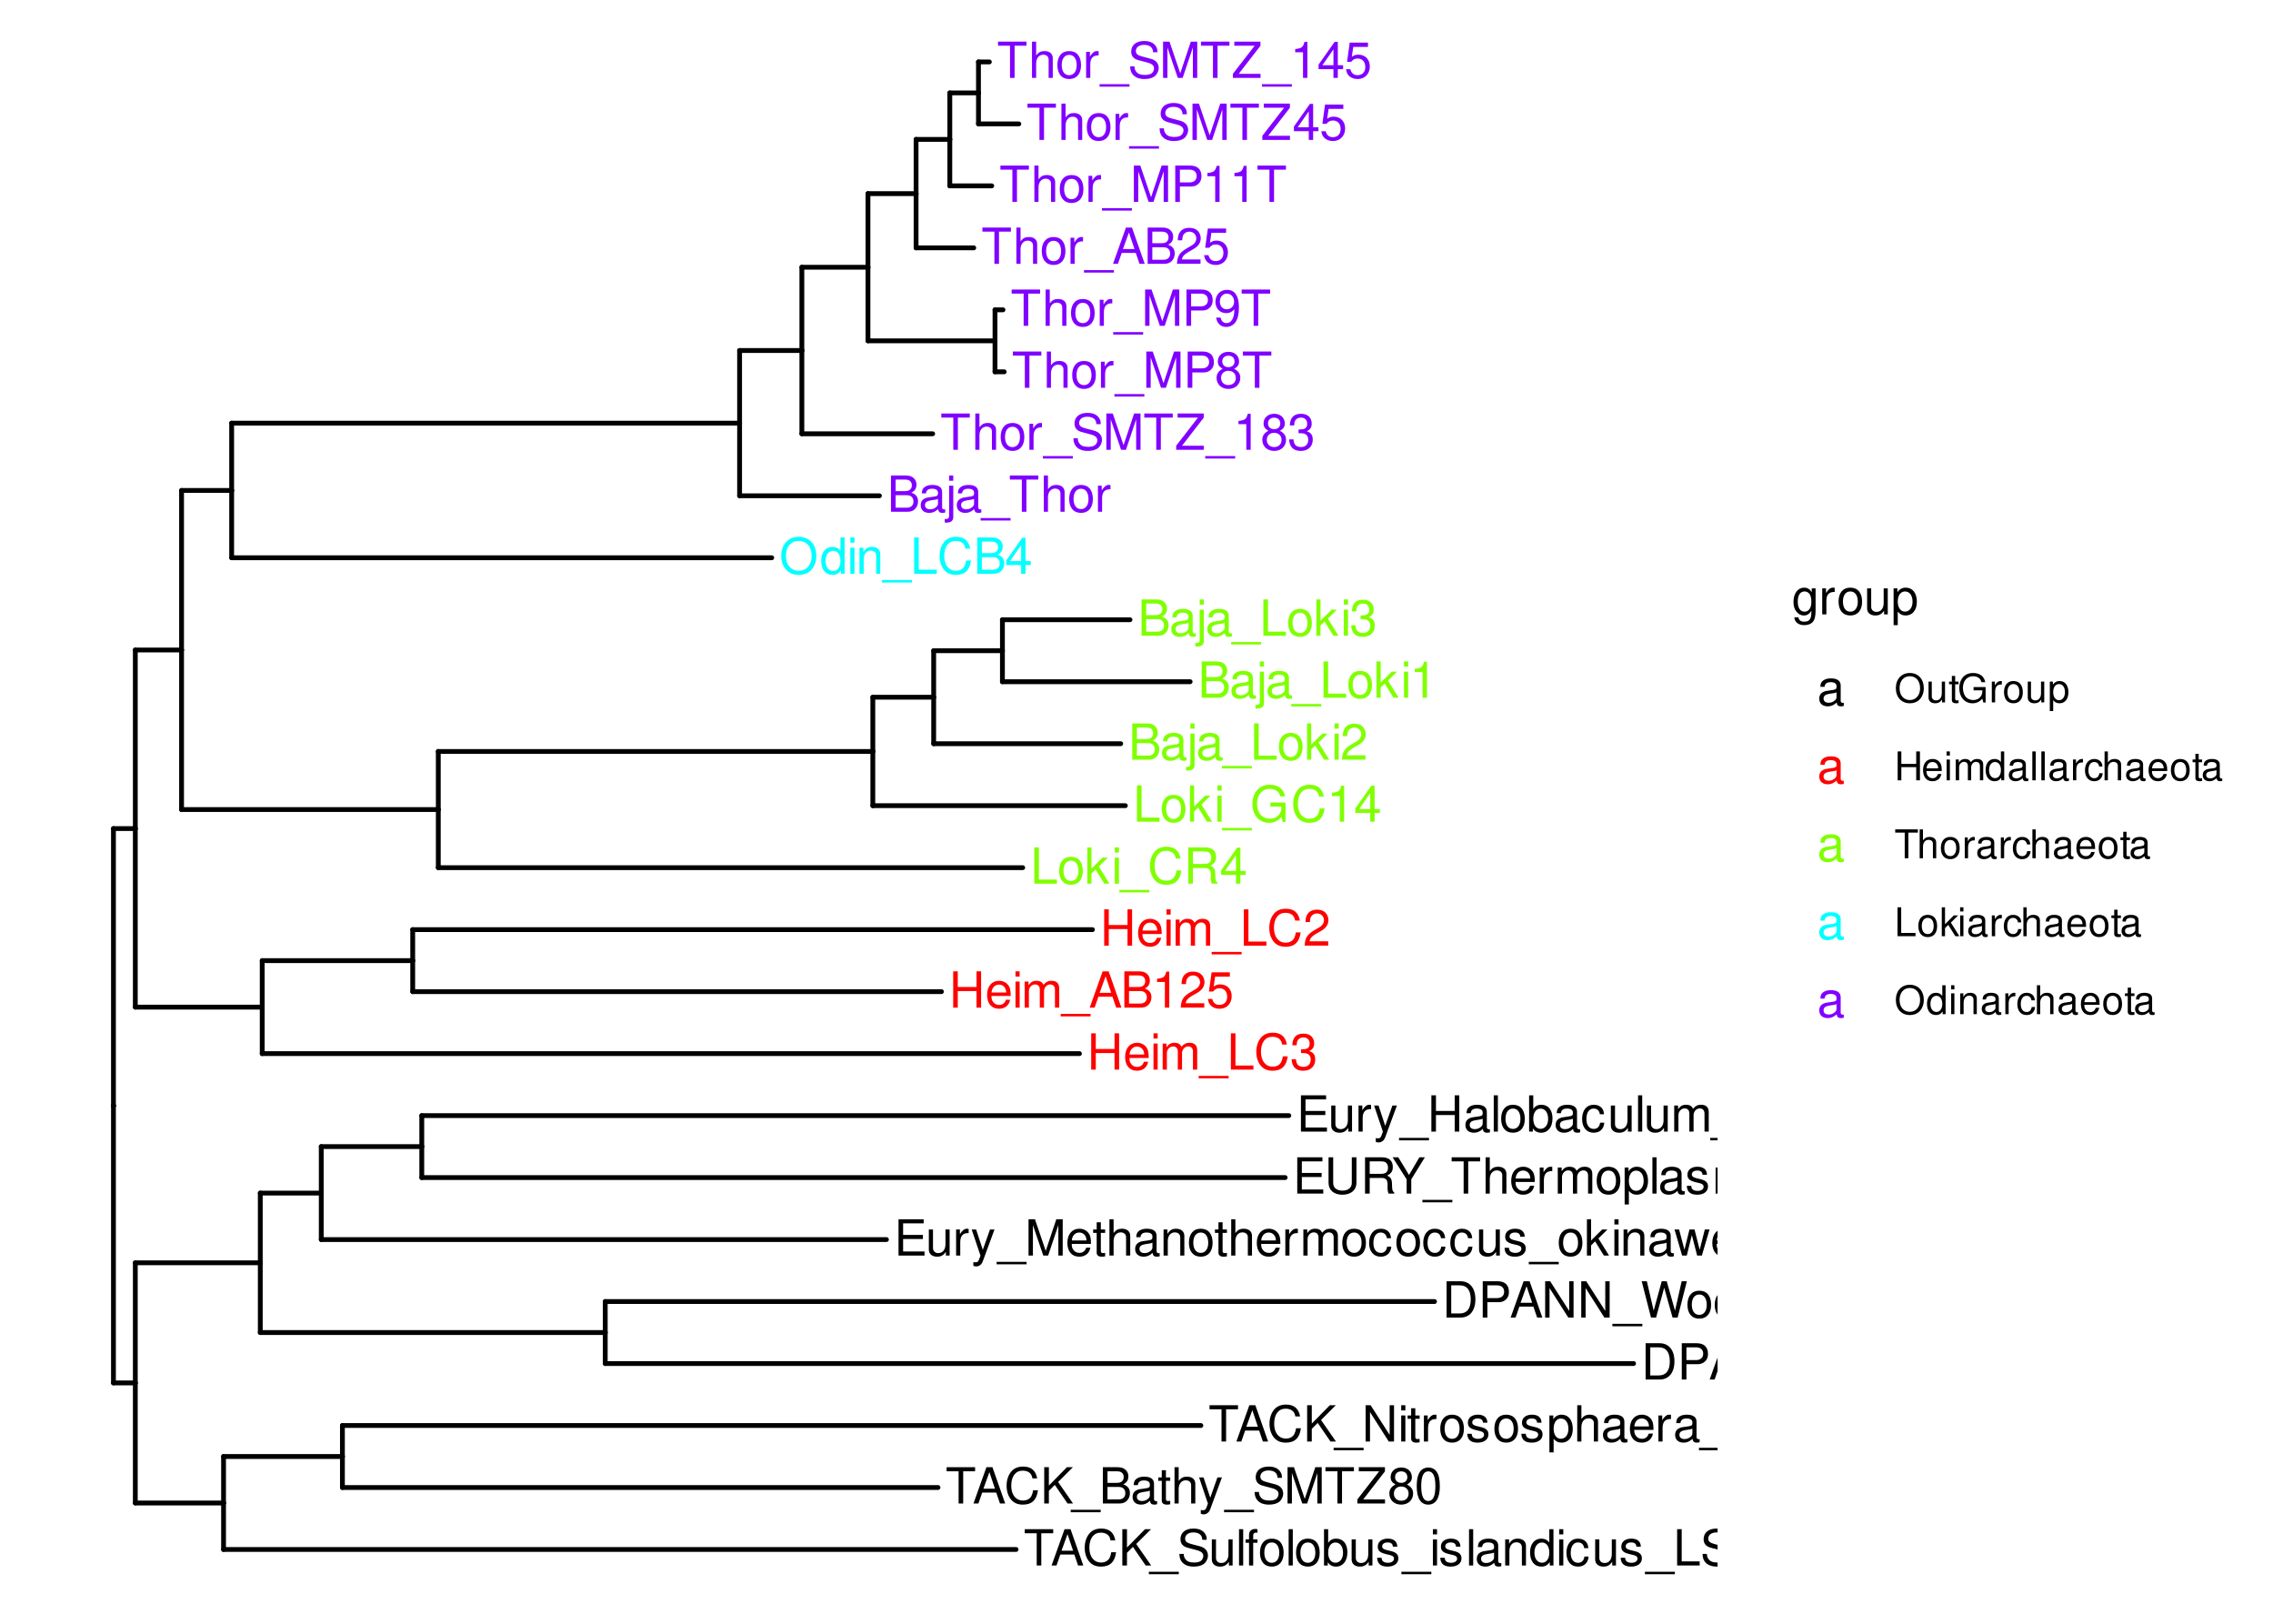 <?xml version="1.0" encoding="UTF-8"?>
<svg xmlns="http://www.w3.org/2000/svg" xmlns:xlink="http://www.w3.org/1999/xlink" width="504pt" height="360pt" viewBox="0 0 504 360" version="1.1">
<defs>
<g>
<symbol overflow="visible" id="glyph0-0">
<path style="stroke:none;" d=""/>
</symbol>
<symbol overflow="visible" id="glyph0-1">
<path style="stroke:none;" d="M 0.984 0 L 4.094 0 C 6.125 0 7.375 -1.531 7.375 -4.031 C 7.375 -6.531 6.125 -8.047 4.094 -8.047 L 0.984 -8.047 Z M 2.016 -0.906 L 2.016 -7.141 L 3.906 -7.141 C 5.5 -7.141 6.344 -6.078 6.344 -4.016 C 6.344 -1.984 5.5 -0.906 3.906 -0.906 Z M 2.016 -0.906 "/>
</symbol>
<symbol overflow="visible" id="glyph0-2">
<path style="stroke:none;" d="M 2.031 -3.406 L 4.562 -3.406 C 5.188 -3.406 5.688 -3.594 6.125 -3.984 C 6.609 -4.438 6.812 -4.953 6.812 -5.688 C 6.812 -7.203 5.922 -8.047 4.328 -8.047 L 1 -8.047 L 1 0 L 2.031 0 Z M 2.031 -4.312 L 2.031 -7.141 L 4.172 -7.141 C 5.156 -7.141 5.75 -6.609 5.75 -5.734 C 5.75 -4.844 5.156 -4.312 4.172 -4.312 Z M 2.031 -4.312 "/>
</symbol>
<symbol overflow="visible" id="glyph0-3">
<path style="stroke:none;" d="M 5.234 -2.422 L 6.062 0 L 7.219 0 L 4.391 -8.047 L 3.062 -8.047 L 0.188 0 L 1.281 0 L 2.125 -2.422 Z M 4.953 -3.281 L 2.391 -3.281 L 3.719 -6.953 Z M 4.953 -3.281 "/>
</symbol>
<symbol overflow="visible" id="glyph0-4">
<path style="stroke:none;" d="M 7.141 -8.047 L 6.172 -8.047 L 6.172 -1.469 L 1.953 -8.047 L 0.844 -8.047 L 0.844 0 L 1.812 0 L 1.812 -6.531 L 5.969 0 L 7.141 0 Z M 7.141 -8.047 "/>
</symbol>
<symbol overflow="visible" id="glyph0-5">
<path style="stroke:none;" d="M 6.391 1.391 L -0.25 1.391 L -0.25 1.938 L 6.391 1.938 Z M 6.391 1.391 "/>
</symbol>
<symbol overflow="visible" id="glyph0-6">
<path style="stroke:none;" d="M 5.906 -0.547 C 5.812 -0.516 5.766 -0.516 5.719 -0.516 C 5.391 -0.516 5.219 -0.688 5.219 -0.969 L 5.219 -4.375 C 5.219 -5.406 4.469 -5.953 3.031 -5.953 C 2.188 -5.953 1.516 -5.719 1.109 -5.281 C 0.844 -4.984 0.734 -4.656 0.719 -4.078 L 1.641 -4.078 C 1.719 -4.781 2.141 -5.109 3 -5.109 C 3.844 -5.109 4.297 -4.797 4.297 -4.234 L 4.297 -4 C 4.281 -3.594 4.094 -3.453 3.344 -3.359 C 2.031 -3.188 1.828 -3.141 1.484 -3 C 0.812 -2.719 0.469 -2.203 0.469 -1.453 C 0.469 -0.406 1.188 0.25 2.359 0.25 C 3.094 0.25 3.672 0 4.328 -0.594 C 4.391 0 4.688 0.25 5.281 0.25 C 5.484 0.25 5.594 0.234 5.906 0.156 Z M 4.297 -1.828 C 4.297 -1.516 4.203 -1.328 3.938 -1.078 C 3.562 -0.734 3.109 -0.547 2.562 -0.547 C 1.844 -0.547 1.422 -0.891 1.422 -1.484 C 1.422 -2.094 1.828 -2.391 2.812 -2.547 C 3.797 -2.672 3.984 -2.719 4.297 -2.859 Z M 4.297 -1.828 "/>
</symbol>
<symbol overflow="visible" id="glyph0-7">
<path style="stroke:none;" d="M 5.203 -3.844 C 5.156 -4.406 5.031 -4.766 4.812 -5.094 C 4.422 -5.641 3.719 -5.953 2.922 -5.953 C 1.344 -5.953 0.344 -4.719 0.344 -2.797 C 0.344 -0.922 1.344 0.25 2.906 0.25 C 4.281 0.25 5.156 -0.578 5.266 -1.984 L 4.344 -1.984 C 4.188 -1.062 3.719 -0.594 2.922 -0.594 C 1.906 -0.594 1.297 -1.422 1.297 -2.797 C 1.297 -4.234 1.906 -5.109 2.906 -5.109 C 3.672 -5.109 4.172 -4.656 4.281 -3.844 Z M 5.203 -3.844 "/>
</symbol>
<symbol overflow="visible" id="glyph0-8">
<path style="stroke:none;" d="M 5.672 -2.578 C 5.672 -3.469 5.594 -4 5.438 -4.438 C 5.062 -5.375 4.172 -5.953 3.094 -5.953 C 1.484 -5.953 0.438 -4.734 0.438 -2.812 C 0.438 -0.906 1.438 0.25 3.078 0.25 C 4.391 0.25 5.312 -0.5 5.547 -1.75 L 4.625 -1.75 C 4.359 -1 3.844 -0.594 3.109 -0.594 C 2.516 -0.594 2.016 -0.859 1.719 -1.344 C 1.484 -1.672 1.406 -2.016 1.406 -2.578 Z M 1.422 -3.344 C 1.5 -4.406 2.156 -5.109 3.078 -5.109 C 4.016 -5.109 4.672 -4.375 4.672 -3.344 Z M 1.422 -3.344 "/>
</symbol>
<symbol overflow="visible" id="glyph0-9">
<path style="stroke:none;" d="M 2.062 -3.469 L 4.703 -3.469 C 5.625 -3.469 6.031 -3.031 6.031 -2.031 L 6.016 -1.312 C 6.016 -0.812 6.109 -0.328 6.25 0 L 7.5 0 L 7.5 -0.25 C 7.109 -0.516 7.031 -0.812 7.016 -1.875 C 7 -3.203 6.797 -3.594 5.922 -3.984 C 6.828 -4.438 7.188 -4.969 7.188 -5.906 C 7.188 -7.297 6.328 -8.047 4.734 -8.047 L 1.031 -8.047 L 1.031 0 L 2.062 0 Z M 2.062 -4.375 L 2.062 -7.141 L 4.547 -7.141 C 5.109 -7.141 5.453 -7.062 5.703 -6.844 C 5.969 -6.609 6.125 -6.234 6.125 -5.766 C 6.125 -4.812 5.641 -4.375 4.547 -4.375 Z M 2.062 -4.375 "/>
</symbol>
<symbol overflow="visible" id="glyph0-10">
<path style="stroke:none;" d="M 0.875 0 L 4.5 0 C 5.266 0 5.828 -0.203 6.266 -0.672 C 6.656 -1.094 6.875 -1.672 6.875 -2.297 C 6.875 -3.266 6.438 -3.859 5.406 -4.25 C 6.156 -4.594 6.531 -5.188 6.531 -6.016 C 6.531 -6.609 6.312 -7.109 5.891 -7.484 C 5.453 -7.875 4.922 -8.047 4.141 -8.047 L 0.875 -8.047 Z M 1.906 -4.578 L 1.906 -7.141 L 3.891 -7.141 C 4.469 -7.141 4.781 -7.062 5.062 -6.859 C 5.344 -6.641 5.5 -6.312 5.5 -5.859 C 5.5 -5.422 5.344 -5.094 5.062 -4.875 C 4.781 -4.656 4.469 -4.578 3.891 -4.578 Z M 1.906 -0.906 L 1.906 -3.672 L 4.406 -3.672 C 5.312 -3.672 5.859 -3.156 5.859 -2.281 C 5.859 -1.422 5.312 -0.906 4.406 -0.906 Z M 1.906 -0.906 "/>
</symbol>
<symbol overflow="visible" id="glyph0-11">
<path style="stroke:none;" d="M 7.828 -4.25 L 4.469 -4.25 L 4.469 -3.344 L 6.922 -3.344 L 6.922 -3.125 C 6.922 -1.688 5.859 -0.656 4.391 -0.656 C 3.578 -0.656 2.844 -0.953 2.359 -1.469 C 1.828 -2.047 1.516 -3 1.516 -4 C 1.516 -5.969 2.641 -7.281 4.344 -7.281 C 5.562 -7.281 6.453 -6.656 6.672 -5.609 L 7.719 -5.609 C 7.438 -7.25 6.203 -8.188 4.359 -8.188 C 3.375 -8.188 2.578 -7.938 1.938 -7.406 C 1 -6.641 0.484 -5.391 0.484 -3.938 C 0.484 -1.469 2 0.25 4.172 0.25 C 5.266 0.25 6.125 -0.156 6.922 -1.031 L 7.188 0.047 L 7.828 0.047 Z M 7.828 -4.25 "/>
</symbol>
<symbol overflow="visible" id="glyph0-12">
<path style="stroke:none;" d="M 2.859 -5.688 L 2.859 0 L 3.828 0 L 3.828 -7.984 L 3.188 -7.984 C 2.844 -6.766 2.625 -6.594 1.125 -6.391 L 1.125 -5.688 Z M 2.859 -5.688 "/>
</symbol>
<symbol overflow="visible" id="glyph0-13">
<path style="stroke:none;" d="M 2.438 -3.672 L 2.969 -3.672 C 4.031 -3.672 4.594 -3.188 4.594 -2.219 C 4.594 -1.219 3.984 -0.609 2.984 -0.609 C 1.906 -0.609 1.391 -1.156 1.328 -2.312 L 0.359 -2.312 C 0.391 -1.672 0.516 -1.266 0.703 -0.906 C 1.109 -0.125 1.859 0.25 2.938 0.25 C 4.547 0.25 5.594 -0.719 5.594 -2.234 C 5.594 -3.25 5.203 -3.797 4.266 -4.125 C 5 -4.438 5.359 -4.984 5.359 -5.781 C 5.359 -7.156 4.469 -7.984 2.969 -7.984 C 1.391 -7.984 0.547 -7.109 0.516 -5.406 L 1.484 -5.406 C 1.5 -5.906 1.547 -6.172 1.672 -6.422 C 1.891 -6.875 2.375 -7.141 2.984 -7.141 C 3.844 -7.141 4.359 -6.609 4.359 -5.75 C 4.359 -5.188 4.172 -4.844 3.734 -4.656 C 3.469 -4.547 3.109 -4.5 2.438 -4.5 Z M 2.438 -3.672 "/>
</symbol>
<symbol overflow="visible" id="glyph0-14">
<path style="stroke:none;" d="M 8.219 0 L 10.266 -8.047 L 9.109 -8.047 L 7.641 -1.516 L 5.797 -8.047 L 4.688 -8.047 L 2.906 -1.516 L 1.391 -8.047 L 0.25 -8.047 L 2.312 0 L 3.438 0 L 5.234 -6.609 L 7.094 0 Z M 8.219 0 "/>
</symbol>
<symbol overflow="visible" id="glyph0-15">
<path style="stroke:none;" d="M 3 -5.953 C 1.375 -5.953 0.391 -4.797 0.391 -2.844 C 0.391 -0.891 1.375 0.25 3.016 0.25 C 4.656 0.25 5.641 -0.906 5.641 -2.812 C 5.641 -4.812 4.688 -5.953 3 -5.953 Z M 3.016 -5.109 C 4.047 -5.109 4.672 -4.25 4.672 -2.812 C 4.672 -1.453 4.031 -0.594 3.016 -0.594 C 1.984 -0.594 1.359 -1.453 1.359 -2.844 C 1.359 -4.25 1.984 -5.109 3.016 -5.109 Z M 3.016 -5.109 "/>
</symbol>
<symbol overflow="visible" id="glyph0-16">
<path style="stroke:none;" d="M 4.844 -4.172 C 4.828 -5.312 4.078 -5.953 2.734 -5.953 C 1.391 -5.953 0.516 -5.266 0.516 -4.188 C 0.516 -3.281 0.984 -2.844 2.359 -2.516 L 3.219 -2.312 C 3.859 -2.156 4.109 -1.922 4.109 -1.516 C 4.109 -0.969 3.562 -0.594 2.766 -0.594 C 2.266 -0.594 1.844 -0.734 1.609 -0.984 C 1.469 -1.156 1.406 -1.312 1.344 -1.719 L 0.375 -1.719 C 0.422 -0.391 1.172 0.25 2.688 0.25 C 4.141 0.25 5.078 -0.469 5.078 -1.578 C 5.078 -2.438 4.578 -2.922 3.438 -3.188 L 2.547 -3.406 C 1.797 -3.578 1.484 -3.828 1.484 -4.234 C 1.484 -4.766 1.953 -5.109 2.703 -5.109 C 3.453 -5.109 3.844 -4.781 3.859 -4.172 Z M 4.844 -4.172 "/>
</symbol>
<symbol overflow="visible" id="glyph0-17">
<path style="stroke:none;" d="M 6.094 -8.047 L 6.094 -2.391 C 6.094 -1.312 5.312 -0.656 4.016 -0.656 C 3.422 -0.656 2.938 -0.797 2.547 -1.078 C 2.156 -1.375 1.969 -1.797 1.969 -2.391 L 1.969 -8.047 L 0.938 -8.047 L 0.938 -2.391 C 0.938 -0.766 2.109 0.25 4.016 0.25 C 5.906 0.25 7.125 -0.781 7.125 -2.391 L 7.125 -8.047 Z M 6.094 -8.047 "/>
</symbol>
<symbol overflow="visible" id="glyph0-18">
<path style="stroke:none;" d="M 0.578 -1.828 C 0.766 -0.516 1.609 0.25 2.812 0.25 C 3.672 0.25 4.453 -0.172 4.922 -0.891 C 5.406 -1.672 5.625 -2.641 5.625 -4.094 C 5.625 -5.438 5.422 -6.281 4.953 -7 C 4.531 -7.641 3.844 -7.984 2.984 -7.984 C 1.484 -7.984 0.422 -6.875 0.422 -5.328 C 0.422 -3.859 1.406 -2.812 2.828 -2.812 C 3.562 -2.812 4.125 -3.078 4.625 -3.688 C 4.609 -1.703 3.984 -0.609 2.875 -0.609 C 2.188 -0.609 1.719 -1.047 1.562 -1.828 Z M 2.969 -7.141 C 3.875 -7.141 4.562 -6.375 4.562 -5.344 C 4.562 -4.359 3.906 -3.672 2.938 -3.672 C 2 -3.672 1.406 -4.344 1.406 -5.406 C 1.406 -6.406 2.062 -7.141 2.969 -7.141 Z M 2.969 -7.141 "/>
</symbol>
<symbol overflow="visible" id="glyph0-19">
<path style="stroke:none;" d="M 3.609 -1.938 L 3.609 0 L 4.578 0 L 4.578 -1.938 L 5.75 -1.938 L 5.75 -2.812 L 4.578 -2.812 L 4.578 -7.984 L 3.859 -7.984 L 0.312 -2.953 L 0.312 -1.938 Z M 3.609 -2.812 L 1.156 -2.812 L 3.609 -6.328 Z M 3.609 -2.812 "/>
</symbol>
<symbol overflow="visible" id="glyph0-20">
<path style="stroke:none;" d="M 2.016 -3.672 L 6.406 -3.672 L 6.406 -4.578 L 2.016 -4.578 L 2.016 -7.141 L 6.578 -7.141 L 6.578 -8.047 L 1 -8.047 L 1 0 L 6.766 0 L 6.766 -0.906 L 2.016 -0.906 Z M 2.016 -3.672 "/>
</symbol>
<symbol overflow="visible" id="glyph0-21">
<path style="stroke:none;" d="M 4.281 -3.156 L 7.297 -8.047 L 6.078 -8.047 L 3.781 -4.125 L 1.406 -8.047 L 0.141 -8.047 L 3.25 -3.156 L 3.25 0 L 4.281 0 Z M 4.281 -3.156 "/>
</symbol>
<symbol overflow="visible" id="glyph0-22">
<path style="stroke:none;" d="M 3.906 -7.141 L 6.547 -7.141 L 6.547 -8.047 L 0.234 -8.047 L 0.234 -7.141 L 2.891 -7.141 L 2.891 0 L 3.906 0 Z M 3.906 -7.141 "/>
</symbol>
<symbol overflow="visible" id="glyph0-23">
<path style="stroke:none;" d="M 0.766 -8.047 L 0.766 0 L 1.688 0 L 1.688 -3.188 C 1.688 -4.375 2.312 -5.141 3.266 -5.141 C 3.562 -5.141 3.859 -5.062 4.078 -4.891 C 4.344 -4.688 4.453 -4.422 4.453 -4.016 L 4.453 0 L 5.375 0 L 5.375 -4.375 C 5.375 -5.344 4.672 -5.953 3.547 -5.953 C 2.734 -5.953 2.234 -5.703 1.688 -5 L 1.688 -8.047 Z M 0.766 -8.047 "/>
</symbol>
<symbol overflow="visible" id="glyph0-24">
<path style="stroke:none;" d="M 0.766 -5.781 L 0.766 0 L 1.688 0 L 1.688 -3 C 1.703 -4.391 2.281 -5.016 3.547 -4.984 L 3.547 -5.922 C 3.391 -5.938 3.297 -5.953 3.188 -5.953 C 2.594 -5.953 2.141 -5.594 1.609 -4.734 L 1.609 -5.781 Z M 0.766 -5.781 "/>
</symbol>
<symbol overflow="visible" id="glyph0-25">
<path style="stroke:none;" d="M 0.766 -5.781 L 0.766 0 L 1.703 0 L 1.703 -3.641 C 1.703 -4.469 2.312 -5.141 3.062 -5.141 C 3.75 -5.141 4.125 -4.734 4.125 -3.984 L 4.125 0 L 5.062 0 L 5.062 -3.641 C 5.062 -4.469 5.672 -5.141 6.422 -5.141 C 7.094 -5.141 7.484 -4.719 7.484 -3.984 L 7.484 0 L 8.422 0 L 8.422 -4.344 C 8.422 -5.375 7.828 -5.953 6.734 -5.953 C 5.969 -5.953 5.5 -5.719 4.953 -5.078 C 4.625 -5.688 4.156 -5.953 3.406 -5.953 C 2.625 -5.953 2.109 -5.672 1.625 -4.969 L 1.625 -5.781 Z M 0.766 -5.781 "/>
</symbol>
<symbol overflow="visible" id="glyph0-26">
<path style="stroke:none;" d="M 0.594 2.406 L 1.531 2.406 L 1.531 -0.609 C 2.016 -0.016 2.547 0.25 3.297 0.25 C 4.812 0.25 5.781 -0.953 5.781 -2.797 C 5.781 -4.734 4.828 -5.953 3.297 -5.953 C 2.5 -5.953 1.875 -5.594 1.453 -4.922 L 1.453 -5.781 L 0.594 -5.781 Z M 3.141 -5.094 C 4.156 -5.094 4.812 -4.203 4.812 -2.812 C 4.812 -1.5 4.141 -0.609 3.141 -0.609 C 2.156 -0.609 1.531 -1.484 1.531 -2.844 C 1.531 -4.203 2.156 -5.094 3.141 -5.094 Z M 3.141 -5.094 "/>
</symbol>
<symbol overflow="visible" id="glyph0-27">
<path style="stroke:none;" d="M 1.672 -8.047 L 0.75 -8.047 L 0.75 0 L 1.672 0 Z M 1.672 -8.047 "/>
</symbol>
<symbol overflow="visible" id="glyph0-28">
<path style="stroke:none;" d="M 3.141 0 L 5.375 -5.781 L 4.328 -5.781 L 2.703 -1.094 L 1.156 -5.781 L 0.109 -5.781 L 2.141 0 Z M 3.141 0 "/>
</symbol>
<symbol overflow="visible" id="glyph0-29">
<path style="stroke:none;" d="M 0.766 -5.781 L 0.766 0 L 1.703 0 L 1.703 -3.188 C 1.703 -4.375 2.312 -5.141 3.266 -5.141 C 4 -5.141 4.469 -4.703 4.469 -4.016 L 4.469 0 L 5.375 0 L 5.375 -4.375 C 5.375 -5.328 4.656 -5.953 3.547 -5.953 C 2.688 -5.953 2.125 -5.625 1.625 -4.812 L 1.625 -5.781 Z M 0.766 -5.781 "/>
</symbol>
<symbol overflow="visible" id="glyph0-30">
<path style="stroke:none;" d="M 1.656 -5.781 L 0.734 -5.781 L 0.734 0 L 1.656 0 Z M 1.656 -8.047 L 0.734 -8.047 L 0.734 -6.891 L 1.656 -6.891 Z M 1.656 -8.047 "/>
</symbol>
<symbol overflow="visible" id="glyph0-31">
<path style="stroke:none;" d="M 5.328 0 L 5.328 -5.781 L 4.406 -5.781 L 4.406 -2.5 C 4.406 -1.328 3.797 -0.547 2.828 -0.547 C 2.094 -0.547 1.641 -1 1.641 -1.688 L 1.641 -5.781 L 0.719 -5.781 L 0.719 -1.328 C 0.719 -0.359 1.438 0.25 2.562 0.25 C 3.406 0.25 3.953 -0.047 4.5 -0.812 L 4.5 0 Z M 5.328 0 "/>
</symbol>
<symbol overflow="visible" id="glyph0-32">
<path style="stroke:none;" d="M 6.578 -5.688 C 6.578 -6.234 6.547 -6.391 6.375 -6.766 C 5.938 -7.703 5 -8.188 3.641 -8.188 C 1.859 -8.188 0.766 -7.281 0.766 -5.828 C 0.766 -4.844 1.297 -4.219 2.359 -3.938 L 4.359 -3.406 C 5.375 -3.141 5.828 -2.734 5.828 -2.109 C 5.828 -1.672 5.594 -1.234 5.266 -1 C 4.938 -0.766 4.438 -0.656 3.781 -0.656 C 2.891 -0.656 2.312 -0.859 1.922 -1.328 C 1.625 -1.672 1.484 -2.062 1.5 -2.562 L 0.531 -2.562 C 0.547 -1.828 0.688 -1.344 1 -0.891 C 1.562 -0.125 2.484 0.25 3.719 0.25 C 4.672 0.25 5.453 0.031 5.969 -0.359 C 6.516 -0.797 6.859 -1.516 6.859 -2.203 C 6.859 -3.203 6.234 -3.938 5.141 -4.234 L 3.125 -4.766 C 2.156 -5.031 1.797 -5.344 1.797 -5.969 C 1.797 -6.781 2.516 -7.328 3.594 -7.328 C 4.875 -7.328 5.594 -6.75 5.609 -5.688 Z M 6.578 -5.688 "/>
</symbol>
<symbol overflow="visible" id="glyph0-33">
<path style="stroke:none;" d="M 4.281 -5.781 L 2.688 -1.281 L 1.203 -5.781 L 0.219 -5.781 L 2.172 0.016 L 1.828 0.938 C 1.672 1.344 1.469 1.5 1.078 1.5 C 0.922 1.5 0.797 1.484 0.594 1.438 L 0.594 2.266 C 0.781 2.359 0.969 2.406 1.219 2.406 C 1.516 2.406 1.828 2.312 2.078 2.125 C 2.359 1.922 2.531 1.672 2.703 1.219 L 5.281 -5.781 Z M 4.281 -5.781 "/>
</symbol>
<symbol overflow="visible" id="glyph0-34">
<path style="stroke:none;" d="M 6.094 -3.672 L 6.094 0 L 7.109 0 L 7.109 -8.047 L 6.094 -8.047 L 6.094 -4.578 L 1.938 -4.578 L 1.938 -8.047 L 0.922 -8.047 L 0.922 0 L 1.938 0 L 1.938 -3.672 Z M 6.094 -3.672 "/>
</symbol>
<symbol overflow="visible" id="glyph0-35">
<path style="stroke:none;" d="M 0.594 -8.047 L 0.594 0 L 1.422 0 L 1.422 -0.734 C 1.859 -0.062 2.453 0.25 3.266 0.25 C 4.781 0.25 5.781 -1 5.781 -2.922 C 5.781 -4.797 4.844 -5.953 3.297 -5.953 C 2.5 -5.953 1.938 -5.656 1.516 -5 L 1.516 -8.047 Z M 3.125 -5.094 C 4.156 -5.094 4.812 -4.203 4.812 -2.812 C 4.812 -1.5 4.125 -0.609 3.125 -0.609 C 2.141 -0.609 1.516 -1.484 1.516 -2.844 C 1.516 -4.203 2.141 -5.094 3.125 -5.094 Z M 3.125 -5.094 "/>
</symbol>
<symbol overflow="visible" id="glyph0-36">
<path style="stroke:none;" d="M 4.469 -5.781 L 4.469 -4.953 C 4 -5.641 3.484 -5.953 2.766 -5.953 C 1.359 -5.953 0.391 -4.656 0.391 -2.797 C 0.391 -1.828 0.625 -1.109 1.109 -0.531 C 1.547 -0.016 2.094 0.25 2.703 0.25 C 3.391 0.25 3.891 -0.062 4.375 -0.781 L 4.375 -0.484 C 4.375 1.062 3.938 1.641 2.797 1.641 C 2.016 1.641 1.609 1.328 1.516 0.656 L 0.578 0.656 C 0.656 1.734 1.516 2.406 2.766 2.406 C 3.625 2.406 4.328 2.125 4.703 1.672 C 5.141 1.125 5.312 0.406 5.312 -0.953 L 5.312 -5.781 Z M 2.844 -5.109 C 3.828 -5.109 4.375 -4.281 4.375 -2.812 C 4.375 -1.406 3.812 -0.594 2.844 -0.594 C 1.906 -0.594 1.344 -1.422 1.344 -2.844 C 1.344 -4.266 1.906 -5.109 2.844 -5.109 Z M 2.844 -5.109 "/>
</symbol>
<symbol overflow="visible" id="glyph0-37">
<path style="stroke:none;" d="M 5.172 0 L 7.438 -6.75 L 7.438 0 L 8.406 0 L 8.406 -8.047 L 6.984 -8.047 L 4.641 -1.031 L 2.25 -8.047 L 0.828 -8.047 L 0.828 0 L 1.797 0 L 1.797 -6.75 L 4.094 0 Z M 5.172 0 "/>
</symbol>
<symbol overflow="visible" id="glyph0-38">
<path style="stroke:none;" d="M 2.812 -5.781 L 1.859 -5.781 L 1.859 -7.375 L 0.938 -7.375 L 0.938 -5.781 L 0.156 -5.781 L 0.156 -5.031 L 0.938 -5.031 L 0.938 -0.656 C 0.938 -0.062 1.344 0.25 2.062 0.25 C 2.297 0.25 2.5 0.234 2.812 0.172 L 2.812 -0.594 C 2.672 -0.562 2.547 -0.547 2.359 -0.547 C 1.969 -0.547 1.859 -0.656 1.859 -1.078 L 1.859 -5.031 L 2.812 -5.031 Z M 2.812 -5.781 "/>
</symbol>
<symbol overflow="visible" id="glyph0-39">
<path style="stroke:none;" d="M 1.562 -8.047 L 0.641 -8.047 L 0.641 0 L 1.562 0 L 1.562 -2.25 L 2.453 -3.141 L 4.406 0 L 5.547 0 L 3.188 -3.797 L 5.188 -5.781 L 4.016 -5.781 L 1.562 -3.344 Z M 1.562 -8.047 "/>
</symbol>
<symbol overflow="visible" id="glyph0-40">
<path style="stroke:none;" d="M 6.125 0 L 7.828 -5.781 L 6.781 -5.781 L 5.641 -1.281 L 4.5 -5.781 L 3.375 -5.781 L 2.266 -1.281 L 1.078 -5.781 L 0.062 -5.781 L 1.75 0 L 2.781 0 L 3.906 -4.547 L 5.078 0 Z M 6.125 0 "/>
</symbol>
<symbol overflow="visible" id="glyph0-41">
<path style="stroke:none;" d="M 7.312 -5.562 C 7 -7.328 5.969 -8.188 4.203 -8.188 C 3.125 -8.188 2.25 -7.844 1.656 -7.188 C 0.922 -6.391 0.531 -5.234 0.531 -3.938 C 0.531 -2.609 0.938 -1.469 1.688 -0.688 C 2.312 -0.047 3.109 0.25 4.172 0.25 C 6.125 0.25 7.234 -0.812 7.484 -2.938 L 6.422 -2.938 C 6.328 -2.391 6.219 -2.016 6.047 -1.688 C 5.719 -1.031 5.031 -0.656 4.172 -0.656 C 2.578 -0.656 1.562 -1.938 1.562 -3.938 C 1.562 -6.016 2.516 -7.281 4.094 -7.281 C 4.734 -7.281 5.344 -7.094 5.672 -6.766 C 5.969 -6.5 6.141 -6.172 6.266 -5.562 Z M 7.312 -5.562 "/>
</symbol>
<symbol overflow="visible" id="glyph0-42">
<path style="stroke:none;" d="M 1.906 -2.812 L 3.219 -4.125 L 6.047 0 L 7.266 0 L 3.953 -4.766 L 7.234 -8.047 L 5.906 -8.047 L 1.906 -3.984 L 1.906 -8.047 L 0.875 -8.047 L 0.875 0 L 1.906 0 Z M 1.906 -2.812 "/>
</symbol>
<symbol overflow="visible" id="glyph0-43">
<path style="stroke:none;" d="M 6.422 -8.047 L 0.625 -8.047 L 0.625 -7.141 L 5.141 -7.141 L 0.312 -0.906 L 0.312 0 L 6.438 0 L 6.438 -0.906 L 1.609 -0.906 L 6.422 -7.125 Z M 6.422 -8.047 "/>
</symbol>
<symbol overflow="visible" id="glyph0-44">
<path style="stroke:none;" d="M 4.312 -4.203 C 5.141 -4.703 5.391 -5.109 5.391 -5.859 C 5.391 -7.109 4.438 -7.984 3.031 -7.984 C 1.656 -7.984 0.688 -7.109 0.688 -5.859 C 0.688 -5.109 0.938 -4.719 1.75 -4.203 C 0.844 -3.75 0.406 -3.109 0.406 -2.219 C 0.406 -0.766 1.484 0.25 3.031 0.25 C 4.578 0.25 5.672 -0.766 5.672 -2.219 C 5.672 -3.109 5.219 -3.75 4.312 -4.203 Z M 3.031 -7.125 C 3.859 -7.125 4.391 -6.625 4.391 -5.828 C 4.391 -5.078 3.859 -4.578 3.031 -4.578 C 2.203 -4.578 1.672 -5.078 1.672 -5.859 C 1.672 -6.625 2.203 -7.125 3.031 -7.125 Z M 3.031 -3.766 C 4.016 -3.766 4.672 -3.125 4.672 -2.203 C 4.672 -1.234 4.016 -0.609 3.016 -0.609 C 2.062 -0.609 1.406 -1.266 1.406 -2.188 C 1.406 -3.141 2.062 -3.766 3.031 -3.766 Z M 3.031 -3.766 "/>
</symbol>
<symbol overflow="visible" id="glyph0-45">
<path style="stroke:none;" d="M 3.031 -7.984 C 2.312 -7.984 1.641 -7.656 1.234 -7.109 C 0.734 -6.406 0.469 -5.344 0.469 -3.859 C 0.469 -1.172 1.359 0.25 3.031 0.25 C 4.688 0.25 5.594 -1.172 5.594 -3.797 C 5.594 -5.344 5.359 -6.391 4.844 -7.109 C 4.438 -7.672 3.781 -7.984 3.031 -7.984 Z M 3.031 -7.125 C 4.094 -7.125 4.609 -6.047 4.609 -3.891 C 4.609 -1.609 4.094 -0.547 3.016 -0.547 C 1.984 -0.547 1.469 -1.656 1.469 -3.859 C 1.469 -6.047 1.984 -7.125 3.031 -7.125 Z M 3.031 -7.125 "/>
</symbol>
<symbol overflow="visible" id="glyph0-46">
<path style="stroke:none;" d="M 2.844 -5.781 L 1.891 -5.781 L 1.891 -6.688 C 1.891 -7.078 2.094 -7.281 2.531 -7.281 C 2.609 -7.281 2.641 -7.281 2.844 -7.266 L 2.844 -8.031 C 2.641 -8.078 2.516 -8.094 2.328 -8.094 C 1.484 -8.094 0.969 -7.594 0.969 -6.766 L 0.969 -5.781 L 0.203 -5.781 L 0.203 -5.031 L 0.969 -5.031 L 0.969 0 L 1.891 0 L 1.891 -5.031 L 2.844 -5.031 Z M 2.844 -5.781 "/>
</symbol>
<symbol overflow="visible" id="glyph0-47">
<path style="stroke:none;" d="M 5.469 -8.047 L 4.547 -8.047 L 4.547 -5.062 C 4.172 -5.641 3.547 -5.953 2.766 -5.953 C 1.266 -5.953 0.281 -4.75 0.281 -2.906 C 0.281 -0.953 1.234 0.25 2.812 0.25 C 3.594 0.25 4.156 -0.047 4.656 -0.766 L 4.656 0 L 5.469 0 Z M 2.922 -5.094 C 3.922 -5.094 4.547 -4.219 4.547 -2.828 C 4.547 -1.484 3.906 -0.609 2.938 -0.609 C 1.922 -0.609 1.25 -1.5 1.25 -2.844 C 1.25 -4.203 1.922 -5.094 2.922 -5.094 Z M 2.922 -5.094 "/>
</symbol>
<symbol overflow="visible" id="glyph0-48">
<path style="stroke:none;" d="M 1.906 -8.047 L 0.891 -8.047 L 0.891 0 L 5.891 0 L 5.891 -0.906 L 1.906 -0.906 Z M 1.906 -8.047 "/>
</symbol>
<symbol overflow="visible" id="glyph0-49">
<path style="stroke:none;" d="M 5.594 -0.969 L 1.469 -0.969 C 1.562 -1.625 1.922 -2.047 2.891 -2.625 L 3.984 -3.25 C 5.078 -3.859 5.641 -4.672 5.641 -5.656 C 5.641 -6.312 5.375 -6.938 4.922 -7.375 C 4.453 -7.781 3.875 -7.984 3.141 -7.984 C 2.141 -7.984 1.406 -7.641 0.969 -6.953 C 0.703 -6.531 0.578 -6.031 0.547 -5.219 L 1.531 -5.219 C 1.562 -5.766 1.625 -6.094 1.75 -6.359 C 2.016 -6.844 2.516 -7.141 3.109 -7.141 C 3.984 -7.141 4.656 -6.5 4.656 -5.641 C 4.656 -5 4.281 -4.438 3.594 -4.047 L 2.578 -3.453 C 0.938 -2.5 0.469 -1.75 0.375 -0.016 L 5.594 -0.016 Z M 5.594 -0.969 "/>
</symbol>
<symbol overflow="visible" id="glyph0-50">
<path style="stroke:none;" d="M 5.266 -7.828 L 1.219 -7.828 L 0.625 -3.562 L 1.531 -3.562 C 1.984 -4.109 2.359 -4.297 2.969 -4.297 C 4.016 -4.297 4.672 -3.578 4.672 -2.422 C 4.672 -1.297 4.016 -0.609 2.953 -0.609 C 2.109 -0.609 1.594 -1.031 1.359 -1.922 L 0.391 -1.922 C 0.516 -1.281 0.625 -0.969 0.859 -0.688 C 1.297 -0.094 2.094 0.25 2.984 0.25 C 4.562 0.25 5.672 -0.891 5.672 -2.547 C 5.672 -4.094 4.641 -5.156 3.141 -5.156 C 2.578 -5.156 2.141 -5.016 1.688 -4.688 L 2 -6.875 L 5.266 -6.875 Z M 5.266 -7.828 "/>
</symbol>
<symbol overflow="visible" id="glyph0-51">
<path style="stroke:none;" d="M 0.766 -5.781 L 0.766 0.844 C 0.766 1.406 0.594 1.609 0.016 1.609 C -0.047 1.609 -0.078 1.609 -0.203 1.594 L -0.203 2.375 C -0.094 2.391 -0.031 2.406 0.109 2.406 C 1.156 2.406 1.688 2 1.688 1.203 L 1.688 -5.781 Z M 1.688 -8.047 L 0.766 -8.047 L 0.766 -6.891 L 1.688 -6.891 Z M 1.688 -8.047 "/>
</symbol>
<symbol overflow="visible" id="glyph0-52">
<path style="stroke:none;" d="M 4.297 -8.188 C 1.984 -8.188 0.422 -6.484 0.422 -3.969 C 0.422 -1.438 1.984 0.25 4.312 0.25 C 5.297 0.25 6.156 -0.047 6.812 -0.594 C 7.672 -1.344 8.203 -2.578 8.203 -3.906 C 8.203 -6.5 6.656 -8.188 4.297 -8.188 Z M 4.297 -7.281 C 6.047 -7.281 7.172 -5.969 7.172 -3.922 C 7.172 -1.984 6.016 -0.656 4.312 -0.656 C 2.578 -0.656 1.453 -1.984 1.453 -3.969 C 1.453 -5.953 2.578 -7.281 4.297 -7.281 Z M 4.297 -7.281 "/>
</symbol>
<symbol overflow="visible" id="glyph1-0">
<path style="stroke:none;" d=""/>
</symbol>
<symbol overflow="visible" id="glyph1-1">
<path style="stroke:none;" d="M 4.438 -5.766 L 4.438 -4.922 C 3.984 -5.625 3.469 -5.922 2.75 -5.922 C 1.359 -5.922 0.391 -4.625 0.391 -2.781 C 0.391 -1.812 0.609 -1.109 1.109 -0.531 C 1.547 -0.016 2.094 0.25 2.688 0.25 C 3.375 0.25 3.875 -0.062 4.359 -0.781 L 4.359 -0.484 C 4.359 1.062 3.922 1.625 2.781 1.625 C 2 1.625 1.594 1.312 1.5 0.656 L 0.578 0.656 C 0.656 1.734 1.5 2.391 2.766 2.391 C 3.609 2.391 4.312 2.125 4.688 1.656 C 5.125 1.125 5.297 0.406 5.297 -0.953 L 5.297 -5.766 Z M 2.844 -5.078 C 3.812 -5.078 4.359 -4.266 4.359 -2.812 C 4.359 -1.406 3.797 -0.594 2.844 -0.594 C 1.891 -0.594 1.344 -1.422 1.344 -2.844 C 1.344 -4.25 1.891 -5.078 2.844 -5.078 Z M 2.844 -5.078 "/>
</symbol>
<symbol overflow="visible" id="glyph1-2">
<path style="stroke:none;" d="M 0.766 -5.766 L 0.766 0 L 1.688 0 L 1.688 -2.984 C 1.688 -4.375 2.266 -5 3.531 -4.969 L 3.531 -5.891 C 3.375 -5.922 3.281 -5.922 3.172 -5.922 C 2.578 -5.922 2.141 -5.578 1.609 -4.719 L 1.609 -5.766 Z M 0.766 -5.766 "/>
</symbol>
<symbol overflow="visible" id="glyph1-3">
<path style="stroke:none;" d="M 2.984 -5.922 C 1.359 -5.922 0.391 -4.781 0.391 -2.844 C 0.391 -0.891 1.359 0.25 3 0.25 C 4.625 0.25 5.609 -0.906 5.609 -2.797 C 5.609 -4.797 4.656 -5.922 2.984 -5.922 Z M 3 -5.078 C 4.031 -5.078 4.656 -4.234 4.656 -2.812 C 4.656 -1.438 4.016 -0.594 3 -0.594 C 1.984 -0.594 1.359 -1.438 1.359 -2.844 C 1.359 -4.234 1.984 -5.078 3 -5.078 Z M 3 -5.078 "/>
</symbol>
<symbol overflow="visible" id="glyph1-4">
<path style="stroke:none;" d="M 5.297 0 L 5.297 -5.766 L 4.391 -5.766 L 4.391 -2.5 C 4.391 -1.312 3.766 -0.547 2.812 -0.547 C 2.094 -0.547 1.625 -0.984 1.625 -1.688 L 1.625 -5.766 L 0.719 -5.766 L 0.719 -1.312 C 0.719 -0.359 1.438 0.25 2.547 0.25 C 3.406 0.25 3.938 -0.047 4.484 -0.797 L 4.484 0 Z M 5.297 0 "/>
</symbol>
<symbol overflow="visible" id="glyph1-5">
<path style="stroke:none;" d="M 0.594 2.391 L 1.516 2.391 L 1.516 -0.609 C 2 -0.016 2.547 0.25 3.281 0.25 C 4.781 0.25 5.75 -0.953 5.75 -2.781 C 5.75 -4.719 4.812 -5.922 3.281 -5.922 C 2.5 -5.922 1.875 -5.578 1.438 -4.891 L 1.438 -5.766 L 0.594 -5.766 Z M 3.125 -5.078 C 4.141 -5.078 4.797 -4.188 4.797 -2.812 C 4.797 -1.5 4.125 -0.609 3.125 -0.609 C 2.141 -0.609 1.516 -1.484 1.516 -2.844 C 1.516 -4.188 2.141 -5.078 3.125 -5.078 Z M 3.125 -5.078 "/>
</symbol>
<symbol overflow="visible" id="glyph2-0">
<path style="stroke:none;" d=""/>
</symbol>
<symbol overflow="visible" id="glyph2-1">
<path style="stroke:none;" d="M 3.422 -6.516 C 1.578 -6.516 0.328 -5.156 0.328 -3.156 C 0.328 -1.141 1.578 0.203 3.438 0.203 C 4.219 0.203 4.906 -0.031 5.422 -0.469 C 6.109 -1.062 6.531 -2.062 6.531 -3.109 C 6.531 -5.172 5.297 -6.516 3.422 -6.516 Z M 3.422 -5.797 C 4.812 -5.797 5.703 -4.75 5.703 -3.125 C 5.703 -1.578 4.781 -0.516 3.438 -0.516 C 2.062 -0.516 1.156 -1.578 1.156 -3.156 C 1.156 -4.734 2.062 -5.797 3.422 -5.797 Z M 3.422 -5.797 "/>
</symbol>
<symbol overflow="visible" id="glyph2-2">
<path style="stroke:none;" d="M 4.234 0 L 4.234 -4.609 L 3.516 -4.609 L 3.516 -2 C 3.516 -1.062 3.016 -0.438 2.25 -0.438 C 1.672 -0.438 1.297 -0.797 1.297 -1.344 L 1.297 -4.609 L 0.578 -4.609 L 0.578 -1.062 C 0.578 -0.297 1.141 0.203 2.047 0.203 C 2.719 0.203 3.156 -0.031 3.578 -0.641 L 3.578 0 Z M 4.234 0 "/>
</symbol>
<symbol overflow="visible" id="glyph2-3">
<path style="stroke:none;" d="M 2.234 -4.609 L 1.484 -4.609 L 1.484 -5.875 L 0.75 -5.875 L 0.75 -4.609 L 0.125 -4.609 L 0.125 -4.016 L 0.75 -4.016 L 0.75 -0.531 C 0.75 -0.047 1.062 0.203 1.641 0.203 C 1.828 0.203 1.984 0.188 2.234 0.141 L 2.234 -0.469 C 2.125 -0.453 2.031 -0.438 1.875 -0.438 C 1.562 -0.438 1.484 -0.531 1.484 -0.859 L 1.484 -4.016 L 2.234 -4.016 Z M 2.234 -4.609 "/>
</symbol>
<symbol overflow="visible" id="glyph2-4">
<path style="stroke:none;" d="M 6.234 -3.391 L 3.562 -3.391 L 3.562 -2.672 L 5.516 -2.672 L 5.516 -2.484 C 5.516 -1.344 4.672 -0.516 3.5 -0.516 C 2.844 -0.516 2.266 -0.75 1.875 -1.172 C 1.453 -1.625 1.203 -2.391 1.203 -3.188 C 1.203 -4.766 2.109 -5.797 3.453 -5.797 C 4.438 -5.797 5.141 -5.297 5.312 -4.469 L 6.156 -4.469 C 5.922 -5.766 4.938 -6.516 3.469 -6.516 C 2.688 -6.516 2.047 -6.312 1.547 -5.906 C 0.797 -5.281 0.391 -4.297 0.391 -3.141 C 0.391 -1.172 1.594 0.203 3.328 0.203 C 4.203 0.203 4.875 -0.125 5.516 -0.812 L 5.719 0.031 L 6.234 0.031 Z M 6.234 -3.391 "/>
</symbol>
<symbol overflow="visible" id="glyph2-5">
<path style="stroke:none;" d="M 0.609 -4.609 L 0.609 0 L 1.344 0 L 1.344 -2.391 C 1.359 -3.5 1.812 -4 2.828 -3.969 L 2.828 -4.719 C 2.703 -4.734 2.625 -4.734 2.547 -4.734 C 2.062 -4.734 1.703 -4.453 1.281 -3.781 L 1.281 -4.609 Z M 0.609 -4.609 "/>
</symbol>
<symbol overflow="visible" id="glyph2-6">
<path style="stroke:none;" d="M 2.391 -4.734 C 1.094 -4.734 0.312 -3.812 0.312 -2.266 C 0.312 -0.719 1.094 0.203 2.406 0.203 C 3.703 0.203 4.484 -0.719 4.484 -2.234 C 4.484 -3.828 3.734 -4.734 2.391 -4.734 Z M 2.406 -4.062 C 3.234 -4.062 3.719 -3.391 3.719 -2.25 C 3.719 -1.156 3.203 -0.469 2.406 -0.469 C 1.578 -0.469 1.078 -1.156 1.078 -2.266 C 1.078 -3.391 1.578 -4.062 2.406 -4.062 Z M 2.406 -4.062 "/>
</symbol>
<symbol overflow="visible" id="glyph2-7">
<path style="stroke:none;" d="M 0.469 1.922 L 1.219 1.922 L 1.219 -0.484 C 1.594 -0.016 2.031 0.203 2.625 0.203 C 3.828 0.203 4.594 -0.75 4.594 -2.219 C 4.594 -3.781 3.844 -4.734 2.625 -4.734 C 2 -4.734 1.5 -4.453 1.156 -3.922 L 1.156 -4.609 L 0.469 -4.609 Z M 2.5 -4.062 C 3.312 -4.062 3.828 -3.344 3.828 -2.25 C 3.828 -1.203 3.297 -0.484 2.5 -0.484 C 1.719 -0.484 1.219 -1.188 1.219 -2.266 C 1.219 -3.359 1.719 -4.062 2.5 -4.062 Z M 2.5 -4.062 "/>
</symbol>
<symbol overflow="visible" id="glyph2-8">
<path style="stroke:none;" d="M 4.844 -2.922 L 4.844 0 L 5.672 0 L 5.672 -6.406 L 4.844 -6.406 L 4.844 -3.641 L 1.547 -3.641 L 1.547 -6.406 L 0.734 -6.406 L 0.734 0 L 1.547 0 L 1.547 -2.922 Z M 4.844 -2.922 "/>
</symbol>
<symbol overflow="visible" id="glyph2-9">
<path style="stroke:none;" d="M 4.516 -2.062 C 4.516 -2.766 4.453 -3.188 4.328 -3.531 C 4.031 -4.281 3.328 -4.734 2.469 -4.734 C 1.172 -4.734 0.359 -3.766 0.359 -2.25 C 0.359 -0.719 1.141 0.203 2.453 0.203 C 3.5 0.203 4.234 -0.391 4.422 -1.406 L 3.672 -1.406 C 3.469 -0.797 3.062 -0.469 2.469 -0.469 C 2 -0.469 1.609 -0.688 1.359 -1.078 C 1.188 -1.344 1.125 -1.594 1.125 -2.062 Z M 1.141 -2.656 C 1.203 -3.516 1.719 -4.062 2.453 -4.062 C 3.203 -4.062 3.719 -3.484 3.719 -2.656 Z M 1.141 -2.656 "/>
</symbol>
<symbol overflow="visible" id="glyph2-10">
<path style="stroke:none;" d="M 1.312 -4.609 L 0.594 -4.609 L 0.594 0 L 1.312 0 Z M 1.312 -6.406 L 0.578 -6.406 L 0.578 -5.484 L 1.312 -5.484 Z M 1.312 -6.406 "/>
</symbol>
<symbol overflow="visible" id="glyph2-11">
<path style="stroke:none;" d="M 0.609 -4.609 L 0.609 0 L 1.359 0 L 1.359 -2.891 C 1.359 -3.562 1.844 -4.094 2.438 -4.094 C 2.984 -4.094 3.297 -3.766 3.297 -3.172 L 3.297 0 L 4.031 0 L 4.031 -2.891 C 4.031 -3.562 4.516 -4.094 5.109 -4.094 C 5.641 -4.094 5.969 -3.75 5.969 -3.172 L 5.969 0 L 6.703 0 L 6.703 -3.453 C 6.703 -4.281 6.234 -4.734 5.359 -4.734 C 4.75 -4.734 4.375 -4.562 3.953 -4.031 C 3.672 -4.531 3.312 -4.734 2.703 -4.734 C 2.094 -4.734 1.688 -4.516 1.297 -3.953 L 1.297 -4.609 Z M 0.609 -4.609 "/>
</symbol>
<symbol overflow="visible" id="glyph2-12">
<path style="stroke:none;" d="M 4.359 -6.406 L 3.625 -6.406 L 3.625 -4.031 C 3.312 -4.5 2.828 -4.734 2.203 -4.734 C 1.016 -4.734 0.234 -3.781 0.234 -2.312 C 0.234 -0.75 0.984 0.203 2.234 0.203 C 2.875 0.203 3.312 -0.031 3.703 -0.609 L 3.703 0 L 4.359 0 Z M 2.328 -4.062 C 3.125 -4.062 3.625 -3.359 3.625 -2.25 C 3.625 -1.188 3.109 -0.484 2.344 -0.484 C 1.531 -0.484 1 -1.203 1 -2.266 C 1 -3.344 1.531 -4.062 2.328 -4.062 Z M 2.328 -4.062 "/>
</symbol>
<symbol overflow="visible" id="glyph2-13">
<path style="stroke:none;" d="M 4.703 -0.438 C 4.625 -0.406 4.594 -0.406 4.547 -0.406 C 4.297 -0.406 4.156 -0.547 4.156 -0.781 L 4.156 -3.484 C 4.156 -4.297 3.547 -4.734 2.422 -4.734 C 1.734 -4.734 1.203 -4.547 0.891 -4.203 C 0.672 -3.969 0.594 -3.703 0.578 -3.25 L 1.312 -3.25 C 1.375 -3.812 1.703 -4.062 2.391 -4.062 C 3.062 -4.062 3.422 -3.812 3.422 -3.375 L 3.422 -3.188 C 3.406 -2.875 3.25 -2.75 2.656 -2.672 C 1.625 -2.547 1.453 -2.5 1.172 -2.391 C 0.641 -2.156 0.375 -1.766 0.375 -1.156 C 0.375 -0.328 0.953 0.203 1.875 0.203 C 2.469 0.203 2.922 0 3.453 -0.469 C 3.5 0 3.734 0.203 4.203 0.203 C 4.359 0.203 4.453 0.188 4.703 0.125 Z M 3.422 -1.453 C 3.422 -1.203 3.359 -1.062 3.125 -0.859 C 2.828 -0.578 2.469 -0.438 2.047 -0.438 C 1.469 -0.438 1.141 -0.719 1.141 -1.172 C 1.141 -1.656 1.453 -1.906 2.25 -2.016 C 3.031 -2.125 3.172 -2.156 3.422 -2.281 Z M 3.422 -1.453 "/>
</symbol>
<symbol overflow="visible" id="glyph2-14">
<path style="stroke:none;" d="M 1.344 -6.406 L 0.594 -6.406 L 0.594 0 L 1.344 0 Z M 1.344 -6.406 "/>
</symbol>
<symbol overflow="visible" id="glyph2-15">
<path style="stroke:none;" d="M 4.141 -3.062 C 4.109 -3.516 4.016 -3.797 3.828 -4.062 C 3.516 -4.484 2.969 -4.734 2.328 -4.734 C 1.078 -4.734 0.266 -3.75 0.266 -2.219 C 0.266 -0.734 1.062 0.203 2.312 0.203 C 3.406 0.203 4.109 -0.453 4.203 -1.578 L 3.453 -1.578 C 3.328 -0.844 2.953 -0.469 2.328 -0.469 C 1.516 -0.469 1.031 -1.141 1.031 -2.219 C 1.031 -3.375 1.516 -4.062 2.312 -4.062 C 2.922 -4.062 3.312 -3.703 3.406 -3.062 Z M 4.141 -3.062 "/>
</symbol>
<symbol overflow="visible" id="glyph2-16">
<path style="stroke:none;" d="M 0.609 -6.406 L 0.609 0 L 1.344 0 L 1.344 -2.547 C 1.344 -3.484 1.844 -4.094 2.594 -4.094 C 2.844 -4.094 3.062 -4.031 3.25 -3.891 C 3.453 -3.734 3.547 -3.516 3.547 -3.188 L 3.547 0 L 4.281 0 L 4.281 -3.484 C 4.281 -4.25 3.719 -4.734 2.828 -4.734 C 2.172 -4.734 1.781 -4.547 1.344 -3.969 L 1.344 -6.406 Z M 0.609 -6.406 "/>
</symbol>
<symbol overflow="visible" id="glyph2-17">
<path style="stroke:none;" d="M 3.109 -5.688 L 5.219 -5.688 L 5.219 -6.406 L 0.188 -6.406 L 0.188 -5.688 L 2.297 -5.688 L 2.297 0 L 3.109 0 Z M 3.109 -5.688 "/>
</symbol>
<symbol overflow="visible" id="glyph2-18">
<path style="stroke:none;" d="M 1.516 -6.406 L 0.703 -6.406 L 0.703 0 L 4.688 0 L 4.688 -0.719 L 1.516 -0.719 Z M 1.516 -6.406 "/>
</symbol>
<symbol overflow="visible" id="glyph2-19">
<path style="stroke:none;" d="M 1.234 -6.406 L 0.516 -6.406 L 0.516 0 L 1.234 0 L 1.234 -1.797 L 1.953 -2.5 L 3.516 0 L 4.422 0 L 2.531 -3.016 L 4.141 -4.609 L 3.188 -4.609 L 1.234 -2.656 Z M 1.234 -6.406 "/>
</symbol>
<symbol overflow="visible" id="glyph2-20">
<path style="stroke:none;" d="M 0.609 -4.609 L 0.609 0 L 1.359 0 L 1.359 -2.547 C 1.359 -3.484 1.844 -4.094 2.609 -4.094 C 3.188 -4.094 3.547 -3.75 3.547 -3.188 L 3.547 0 L 4.281 0 L 4.281 -3.484 C 4.281 -4.25 3.719 -4.734 2.828 -4.734 C 2.141 -4.734 1.703 -4.484 1.297 -3.828 L 1.297 -4.609 Z M 0.609 -4.609 "/>
</symbol>
</g>
<clipPath id="clip1">
  <path d="M 8.219 5.48 L 380.844 5.48 L 380.844 351.781 L 8.219 351.781 Z M 8.219 5.48 "/>
</clipPath>
<clipPath id="clip2">
  <path d="M 364 297 L 380.844 297 L 380.844 308 L 364 308 Z M 364 297 "/>
</clipPath>
<clipPath id="clip3">
  <path d="M 320 284 L 380.844 284 L 380.844 295 L 320 295 Z M 320 284 "/>
</clipPath>
<clipPath id="clip4">
  <path d="M 287 256 L 380.844 256 L 380.844 268 L 287 268 Z M 287 256 "/>
</clipPath>
<clipPath id="clip5">
  <path d="M 288 242 L 380.844 242 L 380.844 254 L 288 254 Z M 288 242 "/>
</clipPath>
<clipPath id="clip6">
  <path d="M 199 270 L 380.844 270 L 380.844 281 L 199 281 Z M 199 270 "/>
</clipPath>
<clipPath id="clip7">
  <path d="M 268 311 L 380.844 311 L 380.844 323 L 268 323 Z M 268 311 "/>
</clipPath>
<clipPath id="clip8">
  <path d="M 227 338 L 380.844 338 L 380.844 350 L 227 350 Z M 227 338 "/>
</clipPath>
</defs>
<g id="surface1529">
<rect x="0" y="0" width="504" height="360" style="fill:rgb(100%,100%,100%);fill-opacity:1;stroke:none;"/>
<rect x="0" y="0" width="504" height="360" style="fill:rgb(100%,100%,100%);fill-opacity:1;stroke:none;"/>
<path style="fill:none;stroke-width:1.067;stroke-linecap:round;stroke-linejoin:round;stroke:rgb(100%,100%,100%);stroke-opacity:1;stroke-miterlimit:10;" d="M 0 360 L 504 360 L 504 0 L 0 0 Z M 0 360 "/>
<g clip-path="url(#clip1)" clip-rule="nonzero">
<path style="fill-rule:nonzero;fill:rgb(100%,100%,100%);fill-opacity:1;stroke-width:1.067;stroke-linecap:round;stroke-linejoin:round;stroke:rgb(100%,100%,100%);stroke-opacity:1;stroke-miterlimit:10;" d="M 8.219 351.781 L 380.844 351.781 L 380.844 5.48 L 8.219 5.48 Z M 8.219 351.781 "/>
</g>
<path style="fill:none;stroke-width:1.067;stroke-linecap:round;stroke-linejoin:round;stroke:rgb(0%,0%,0%);stroke-opacity:1;stroke-miterlimit:10;" d="M 134.203 302.309 L 362.219 302.309 "/>
<path style="fill:none;stroke-width:1.067;stroke-linecap:round;stroke-linejoin:round;stroke:rgb(0%,0%,0%);stroke-opacity:1;stroke-miterlimit:10;" d="M 134.203 288.566 L 318.082 288.566 "/>
<path style="fill:none;stroke-width:1.067;stroke-linecap:round;stroke-linejoin:round;stroke:rgb(0%,0%,0%);stroke-opacity:1;stroke-miterlimit:10;" d="M 93.523 261.082 L 284.961 261.082 "/>
<path style="fill:none;stroke-width:1.067;stroke-linecap:round;stroke-linejoin:round;stroke:rgb(0%,0%,0%);stroke-opacity:1;stroke-miterlimit:10;" d="M 93.523 247.34 L 285.773 247.34 "/>
<path style="fill:none;stroke-width:1.067;stroke-linecap:round;stroke-linejoin:round;stroke:rgb(0%,0%,0%);stroke-opacity:1;stroke-miterlimit:10;" d="M 71.234 274.824 L 196.551 274.824 "/>
<path style="fill:none;stroke-width:1.067;stroke-linecap:round;stroke-linejoin:round;stroke:rgb(0%,0%,0%);stroke-opacity:1;stroke-miterlimit:10;" d="M 75.926 329.793 L 207.98 329.793 "/>
<path style="fill:none;stroke-width:1.067;stroke-linecap:round;stroke-linejoin:round;stroke:rgb(0%,0%,0%);stroke-opacity:1;stroke-miterlimit:10;" d="M 75.926 316.051 L 266.273 316.051 "/>
<path style="fill:none;stroke-width:1.067;stroke-linecap:round;stroke-linejoin:round;stroke:rgb(0%,0%,0%);stroke-opacity:1;stroke-miterlimit:10;" d="M 49.57 343.535 L 225.297 343.535 "/>
<path style="fill:none;stroke-width:1.067;stroke-linecap:round;stroke-linejoin:round;stroke:rgb(0%,0%,0%);stroke-opacity:1;stroke-miterlimit:10;" d="M 91.512 219.855 L 208.75 219.855 "/>
<path style="fill:none;stroke-width:1.067;stroke-linecap:round;stroke-linejoin:round;stroke:rgb(0%,0%,0%);stroke-opacity:1;stroke-miterlimit:10;" d="M 91.512 206.113 L 242.23 206.113 "/>
<path style="fill:none;stroke-width:1.067;stroke-linecap:round;stroke-linejoin:round;stroke:rgb(0%,0%,0%);stroke-opacity:1;stroke-miterlimit:10;" d="M 58.141 233.598 L 239.348 233.598 "/>
<path style="fill:none;stroke-width:1.067;stroke-linecap:round;stroke-linejoin:round;stroke:rgb(0%,0%,0%);stroke-opacity:1;stroke-miterlimit:10;" d="M 163.992 109.918 L 194.996 109.918 "/>
<path style="fill:none;stroke-width:1.067;stroke-linecap:round;stroke-linejoin:round;stroke:rgb(0%,0%,0%);stroke-opacity:1;stroke-miterlimit:10;" d="M 203.125 54.949 L 215.918 54.949 "/>
<path style="fill:none;stroke-width:1.067;stroke-linecap:round;stroke-linejoin:round;stroke:rgb(0%,0%,0%);stroke-opacity:1;stroke-miterlimit:10;" d="M 210.605 41.207 L 219.906 41.207 "/>
<path style="fill:none;stroke-width:1.067;stroke-linecap:round;stroke-linejoin:round;stroke:rgb(0%,0%,0%);stroke-opacity:1;stroke-miterlimit:10;" d="M 216.961 27.469 L 225.906 27.469 "/>
<path style="fill:none;stroke-width:1.067;stroke-linecap:round;stroke-linejoin:round;stroke:rgb(0%,0%,0%);stroke-opacity:1;stroke-miterlimit:10;" d="M 216.961 13.727 L 219.375 13.727 "/>
<path style="fill:none;stroke-width:1.067;stroke-linecap:round;stroke-linejoin:round;stroke:rgb(0%,0%,0%);stroke-opacity:1;stroke-miterlimit:10;" d="M 220.625 82.434 L 222.66 82.434 "/>
<path style="fill:none;stroke-width:1.067;stroke-linecap:round;stroke-linejoin:round;stroke:rgb(0%,0%,0%);stroke-opacity:1;stroke-miterlimit:10;" d="M 220.625 68.691 L 222.398 68.691 "/>
<path style="fill:none;stroke-width:1.067;stroke-linecap:round;stroke-linejoin:round;stroke:rgb(0%,0%,0%);stroke-opacity:1;stroke-miterlimit:10;" d="M 177.801 96.176 L 206.805 96.176 "/>
<path style="fill:none;stroke-width:1.067;stroke-linecap:round;stroke-linejoin:round;stroke:rgb(0%,0%,0%);stroke-opacity:1;stroke-miterlimit:10;" d="M 51.367 123.66 L 171.121 123.66 "/>
<path style="fill:none;stroke-width:1.067;stroke-linecap:round;stroke-linejoin:round;stroke:rgb(0%,0%,0%);stroke-opacity:1;stroke-miterlimit:10;" d="M 97.184 192.371 L 226.77 192.371 "/>
<path style="fill:none;stroke-width:1.067;stroke-linecap:round;stroke-linejoin:round;stroke:rgb(0%,0%,0%);stroke-opacity:1;stroke-miterlimit:10;" d="M 193.535 178.629 L 249.531 178.629 "/>
<path style="fill:none;stroke-width:1.067;stroke-linecap:round;stroke-linejoin:round;stroke:rgb(0%,0%,0%);stroke-opacity:1;stroke-miterlimit:10;" d="M 207.027 164.887 L 248.5 164.887 "/>
<path style="fill:none;stroke-width:1.067;stroke-linecap:round;stroke-linejoin:round;stroke:rgb(0%,0%,0%);stroke-opacity:1;stroke-miterlimit:10;" d="M 222.27 151.145 L 263.895 151.145 "/>
<path style="fill:none;stroke-width:1.067;stroke-linecap:round;stroke-linejoin:round;stroke:rgb(0%,0%,0%);stroke-opacity:1;stroke-miterlimit:10;" d="M 222.27 137.402 L 250.555 137.402 "/>
<path style="fill:none;stroke-width:1.067;stroke-linecap:round;stroke-linejoin:round;stroke:rgb(0%,0%,0%);stroke-opacity:1;stroke-miterlimit:10;" d="M 25.156 245.152 L 25.156 245.152 "/>
<path style="fill:none;stroke-width:1.067;stroke-linecap:round;stroke-linejoin:round;stroke:rgb(0%,0%,0%);stroke-opacity:1;stroke-miterlimit:10;" d="M 25.156 306.605 L 30.004 306.605 "/>
<path style="fill:none;stroke-width:1.067;stroke-linecap:round;stroke-linejoin:round;stroke:rgb(0%,0%,0%);stroke-opacity:1;stroke-miterlimit:10;" d="M 30.004 279.977 L 57.715 279.977 "/>
<path style="fill:none;stroke-width:1.067;stroke-linecap:round;stroke-linejoin:round;stroke:rgb(0%,0%,0%);stroke-opacity:1;stroke-miterlimit:10;" d="M 57.715 295.438 L 134.203 295.438 "/>
<path style="fill:none;stroke-width:1.067;stroke-linecap:round;stroke-linejoin:round;stroke:rgb(0%,0%,0%);stroke-opacity:1;stroke-miterlimit:10;" d="M 57.715 264.52 L 71.234 264.52 "/>
<path style="fill:none;stroke-width:1.067;stroke-linecap:round;stroke-linejoin:round;stroke:rgb(0%,0%,0%);stroke-opacity:1;stroke-miterlimit:10;" d="M 71.234 254.211 L 93.523 254.211 "/>
<path style="fill:none;stroke-width:1.067;stroke-linecap:round;stroke-linejoin:round;stroke:rgb(0%,0%,0%);stroke-opacity:1;stroke-miterlimit:10;" d="M 30.004 333.23 L 49.57 333.23 "/>
<path style="fill:none;stroke-width:1.067;stroke-linecap:round;stroke-linejoin:round;stroke:rgb(0%,0%,0%);stroke-opacity:1;stroke-miterlimit:10;" d="M 49.57 322.922 L 75.926 322.922 "/>
<path style="fill:none;stroke-width:1.067;stroke-linecap:round;stroke-linejoin:round;stroke:rgb(0%,0%,0%);stroke-opacity:1;stroke-miterlimit:10;" d="M 25.156 183.703 L 30.004 183.703 "/>
<path style="fill:none;stroke-width:1.067;stroke-linecap:round;stroke-linejoin:round;stroke:rgb(0%,0%,0%);stroke-opacity:1;stroke-miterlimit:10;" d="M 30.004 223.293 L 58.141 223.293 "/>
<path style="fill:none;stroke-width:1.067;stroke-linecap:round;stroke-linejoin:round;stroke:rgb(0%,0%,0%);stroke-opacity:1;stroke-miterlimit:10;" d="M 58.141 212.984 L 91.512 212.984 "/>
<path style="fill:none;stroke-width:1.067;stroke-linecap:round;stroke-linejoin:round;stroke:rgb(0%,0%,0%);stroke-opacity:1;stroke-miterlimit:10;" d="M 30.004 144.113 L 40.258 144.113 "/>
<path style="fill:none;stroke-width:1.067;stroke-linecap:round;stroke-linejoin:round;stroke:rgb(0%,0%,0%);stroke-opacity:1;stroke-miterlimit:10;" d="M 40.258 108.738 L 51.367 108.738 "/>
<path style="fill:none;stroke-width:1.067;stroke-linecap:round;stroke-linejoin:round;stroke:rgb(0%,0%,0%);stroke-opacity:1;stroke-miterlimit:10;" d="M 51.367 93.816 L 163.992 93.816 "/>
<path style="fill:none;stroke-width:1.067;stroke-linecap:round;stroke-linejoin:round;stroke:rgb(0%,0%,0%);stroke-opacity:1;stroke-miterlimit:10;" d="M 163.992 77.711 L 177.801 77.711 "/>
<path style="fill:none;stroke-width:1.067;stroke-linecap:round;stroke-linejoin:round;stroke:rgb(0%,0%,0%);stroke-opacity:1;stroke-miterlimit:10;" d="M 177.801 59.246 L 192.457 59.246 "/>
<path style="fill:none;stroke-width:1.067;stroke-linecap:round;stroke-linejoin:round;stroke:rgb(0%,0%,0%);stroke-opacity:1;stroke-miterlimit:10;" d="M 192.457 42.926 L 203.125 42.926 "/>
<path style="fill:none;stroke-width:1.067;stroke-linecap:round;stroke-linejoin:round;stroke:rgb(0%,0%,0%);stroke-opacity:1;stroke-miterlimit:10;" d="M 203.125 30.902 L 210.605 30.902 "/>
<path style="fill:none;stroke-width:1.067;stroke-linecap:round;stroke-linejoin:round;stroke:rgb(0%,0%,0%);stroke-opacity:1;stroke-miterlimit:10;" d="M 210.605 20.598 L 216.961 20.598 "/>
<path style="fill:none;stroke-width:1.067;stroke-linecap:round;stroke-linejoin:round;stroke:rgb(0%,0%,0%);stroke-opacity:1;stroke-miterlimit:10;" d="M 192.457 75.562 L 220.625 75.562 "/>
<path style="fill:none;stroke-width:1.067;stroke-linecap:round;stroke-linejoin:round;stroke:rgb(0%,0%,0%);stroke-opacity:1;stroke-miterlimit:10;" d="M 40.258 179.488 L 97.184 179.488 "/>
<path style="fill:none;stroke-width:1.067;stroke-linecap:round;stroke-linejoin:round;stroke:rgb(0%,0%,0%);stroke-opacity:1;stroke-miterlimit:10;" d="M 97.184 166.605 L 193.535 166.605 "/>
<path style="fill:none;stroke-width:1.067;stroke-linecap:round;stroke-linejoin:round;stroke:rgb(0%,0%,0%);stroke-opacity:1;stroke-miterlimit:10;" d="M 193.535 154.582 L 207.027 154.582 "/>
<path style="fill:none;stroke-width:1.067;stroke-linecap:round;stroke-linejoin:round;stroke:rgb(0%,0%,0%);stroke-opacity:1;stroke-miterlimit:10;" d="M 207.027 144.273 L 222.27 144.273 "/>
<path style="fill:none;stroke-width:1.067;stroke-linecap:round;stroke-linejoin:round;stroke:rgb(0%,0%,0%);stroke-opacity:1;stroke-miterlimit:10;" d="M 134.203 295.438 L 134.203 302.309 "/>
<path style="fill:none;stroke-width:1.067;stroke-linecap:round;stroke-linejoin:round;stroke:rgb(0%,0%,0%);stroke-opacity:1;stroke-miterlimit:10;" d="M 134.203 295.438 L 134.203 288.566 "/>
<path style="fill:none;stroke-width:1.067;stroke-linecap:round;stroke-linejoin:round;stroke:rgb(0%,0%,0%);stroke-opacity:1;stroke-miterlimit:10;" d="M 93.523 254.211 L 93.523 261.082 "/>
<path style="fill:none;stroke-width:1.067;stroke-linecap:round;stroke-linejoin:round;stroke:rgb(0%,0%,0%);stroke-opacity:1;stroke-miterlimit:10;" d="M 93.523 254.211 L 93.523 247.34 "/>
<path style="fill:none;stroke-width:1.067;stroke-linecap:round;stroke-linejoin:round;stroke:rgb(0%,0%,0%);stroke-opacity:1;stroke-miterlimit:10;" d="M 71.234 264.52 L 71.234 274.824 "/>
<path style="fill:none;stroke-width:1.067;stroke-linecap:round;stroke-linejoin:round;stroke:rgb(0%,0%,0%);stroke-opacity:1;stroke-miterlimit:10;" d="M 75.926 322.922 L 75.926 329.793 "/>
<path style="fill:none;stroke-width:1.067;stroke-linecap:round;stroke-linejoin:round;stroke:rgb(0%,0%,0%);stroke-opacity:1;stroke-miterlimit:10;" d="M 75.926 322.922 L 75.926 316.051 "/>
<path style="fill:none;stroke-width:1.067;stroke-linecap:round;stroke-linejoin:round;stroke:rgb(0%,0%,0%);stroke-opacity:1;stroke-miterlimit:10;" d="M 49.57 333.23 L 49.57 343.535 "/>
<path style="fill:none;stroke-width:1.067;stroke-linecap:round;stroke-linejoin:round;stroke:rgb(0%,0%,0%);stroke-opacity:1;stroke-miterlimit:10;" d="M 91.512 212.984 L 91.512 219.855 "/>
<path style="fill:none;stroke-width:1.067;stroke-linecap:round;stroke-linejoin:round;stroke:rgb(0%,0%,0%);stroke-opacity:1;stroke-miterlimit:10;" d="M 91.512 212.984 L 91.512 206.113 "/>
<path style="fill:none;stroke-width:1.067;stroke-linecap:round;stroke-linejoin:round;stroke:rgb(0%,0%,0%);stroke-opacity:1;stroke-miterlimit:10;" d="M 58.141 223.293 L 58.141 233.598 "/>
<path style="fill:none;stroke-width:1.067;stroke-linecap:round;stroke-linejoin:round;stroke:rgb(0%,0%,0%);stroke-opacity:1;stroke-miterlimit:10;" d="M 163.992 93.816 L 163.992 109.918 "/>
<path style="fill:none;stroke-width:1.067;stroke-linecap:round;stroke-linejoin:round;stroke:rgb(0%,0%,0%);stroke-opacity:1;stroke-miterlimit:10;" d="M 203.125 42.926 L 203.125 54.949 "/>
<path style="fill:none;stroke-width:1.067;stroke-linecap:round;stroke-linejoin:round;stroke:rgb(0%,0%,0%);stroke-opacity:1;stroke-miterlimit:10;" d="M 210.605 30.902 L 210.605 41.207 "/>
<path style="fill:none;stroke-width:1.067;stroke-linecap:round;stroke-linejoin:round;stroke:rgb(0%,0%,0%);stroke-opacity:1;stroke-miterlimit:10;" d="M 216.961 20.598 L 216.961 27.469 "/>
<path style="fill:none;stroke-width:1.067;stroke-linecap:round;stroke-linejoin:round;stroke:rgb(0%,0%,0%);stroke-opacity:1;stroke-miterlimit:10;" d="M 216.961 20.598 L 216.961 13.727 "/>
<path style="fill:none;stroke-width:1.067;stroke-linecap:round;stroke-linejoin:round;stroke:rgb(0%,0%,0%);stroke-opacity:1;stroke-miterlimit:10;" d="M 220.625 75.562 L 220.625 82.434 "/>
<path style="fill:none;stroke-width:1.067;stroke-linecap:round;stroke-linejoin:round;stroke:rgb(0%,0%,0%);stroke-opacity:1;stroke-miterlimit:10;" d="M 220.625 75.562 L 220.625 68.691 "/>
<path style="fill:none;stroke-width:1.067;stroke-linecap:round;stroke-linejoin:round;stroke:rgb(0%,0%,0%);stroke-opacity:1;stroke-miterlimit:10;" d="M 177.801 77.711 L 177.801 96.176 "/>
<path style="fill:none;stroke-width:1.067;stroke-linecap:round;stroke-linejoin:round;stroke:rgb(0%,0%,0%);stroke-opacity:1;stroke-miterlimit:10;" d="M 51.367 108.738 L 51.367 123.66 "/>
<path style="fill:none;stroke-width:1.067;stroke-linecap:round;stroke-linejoin:round;stroke:rgb(0%,0%,0%);stroke-opacity:1;stroke-miterlimit:10;" d="M 97.184 179.488 L 97.184 192.371 "/>
<path style="fill:none;stroke-width:1.067;stroke-linecap:round;stroke-linejoin:round;stroke:rgb(0%,0%,0%);stroke-opacity:1;stroke-miterlimit:10;" d="M 193.535 166.605 L 193.535 178.629 "/>
<path style="fill:none;stroke-width:1.067;stroke-linecap:round;stroke-linejoin:round;stroke:rgb(0%,0%,0%);stroke-opacity:1;stroke-miterlimit:10;" d="M 207.027 154.582 L 207.027 164.887 "/>
<path style="fill:none;stroke-width:1.067;stroke-linecap:round;stroke-linejoin:round;stroke:rgb(0%,0%,0%);stroke-opacity:1;stroke-miterlimit:10;" d="M 222.27 144.273 L 222.27 151.145 "/>
<path style="fill:none;stroke-width:1.067;stroke-linecap:round;stroke-linejoin:round;stroke:rgb(0%,0%,0%);stroke-opacity:1;stroke-miterlimit:10;" d="M 222.27 144.273 L 222.27 137.402 "/>
<path style="fill:none;stroke-width:1.067;stroke-linecap:round;stroke-linejoin:round;stroke:rgb(0%,0%,0%);stroke-opacity:1;stroke-miterlimit:10;" d="M 25.156 245.152 L 25.156 245.152 "/>
<path style="fill:none;stroke-width:1.067;stroke-linecap:round;stroke-linejoin:round;stroke:rgb(0%,0%,0%);stroke-opacity:1;stroke-miterlimit:10;" d="M 25.156 245.152 L 25.156 306.605 "/>
<path style="fill:none;stroke-width:1.067;stroke-linecap:round;stroke-linejoin:round;stroke:rgb(0%,0%,0%);stroke-opacity:1;stroke-miterlimit:10;" d="M 30.004 306.605 L 30.004 279.977 "/>
<path style="fill:none;stroke-width:1.067;stroke-linecap:round;stroke-linejoin:round;stroke:rgb(0%,0%,0%);stroke-opacity:1;stroke-miterlimit:10;" d="M 57.715 279.977 L 57.715 295.438 "/>
<path style="fill:none;stroke-width:1.067;stroke-linecap:round;stroke-linejoin:round;stroke:rgb(0%,0%,0%);stroke-opacity:1;stroke-miterlimit:10;" d="M 57.715 279.977 L 57.715 264.52 "/>
<path style="fill:none;stroke-width:1.067;stroke-linecap:round;stroke-linejoin:round;stroke:rgb(0%,0%,0%);stroke-opacity:1;stroke-miterlimit:10;" d="M 71.234 264.52 L 71.234 254.211 "/>
<path style="fill:none;stroke-width:1.067;stroke-linecap:round;stroke-linejoin:round;stroke:rgb(0%,0%,0%);stroke-opacity:1;stroke-miterlimit:10;" d="M 30.004 306.605 L 30.004 333.23 "/>
<path style="fill:none;stroke-width:1.067;stroke-linecap:round;stroke-linejoin:round;stroke:rgb(0%,0%,0%);stroke-opacity:1;stroke-miterlimit:10;" d="M 49.57 333.23 L 49.57 322.922 "/>
<path style="fill:none;stroke-width:1.067;stroke-linecap:round;stroke-linejoin:round;stroke:rgb(0%,0%,0%);stroke-opacity:1;stroke-miterlimit:10;" d="M 25.156 245.152 L 25.156 183.703 "/>
<path style="fill:none;stroke-width:1.067;stroke-linecap:round;stroke-linejoin:round;stroke:rgb(0%,0%,0%);stroke-opacity:1;stroke-miterlimit:10;" d="M 30.004 183.703 L 30.004 223.293 "/>
<path style="fill:none;stroke-width:1.067;stroke-linecap:round;stroke-linejoin:round;stroke:rgb(0%,0%,0%);stroke-opacity:1;stroke-miterlimit:10;" d="M 58.141 223.293 L 58.141 212.984 "/>
<path style="fill:none;stroke-width:1.067;stroke-linecap:round;stroke-linejoin:round;stroke:rgb(0%,0%,0%);stroke-opacity:1;stroke-miterlimit:10;" d="M 30.004 183.703 L 30.004 144.113 "/>
<path style="fill:none;stroke-width:1.067;stroke-linecap:round;stroke-linejoin:round;stroke:rgb(0%,0%,0%);stroke-opacity:1;stroke-miterlimit:10;" d="M 40.258 144.113 L 40.258 108.738 "/>
<path style="fill:none;stroke-width:1.067;stroke-linecap:round;stroke-linejoin:round;stroke:rgb(0%,0%,0%);stroke-opacity:1;stroke-miterlimit:10;" d="M 51.367 108.738 L 51.367 93.816 "/>
<path style="fill:none;stroke-width:1.067;stroke-linecap:round;stroke-linejoin:round;stroke:rgb(0%,0%,0%);stroke-opacity:1;stroke-miterlimit:10;" d="M 163.992 93.816 L 163.992 77.711 "/>
<path style="fill:none;stroke-width:1.067;stroke-linecap:round;stroke-linejoin:round;stroke:rgb(0%,0%,0%);stroke-opacity:1;stroke-miterlimit:10;" d="M 177.801 77.711 L 177.801 59.246 "/>
<path style="fill:none;stroke-width:1.067;stroke-linecap:round;stroke-linejoin:round;stroke:rgb(0%,0%,0%);stroke-opacity:1;stroke-miterlimit:10;" d="M 192.457 59.246 L 192.457 42.926 "/>
<path style="fill:none;stroke-width:1.067;stroke-linecap:round;stroke-linejoin:round;stroke:rgb(0%,0%,0%);stroke-opacity:1;stroke-miterlimit:10;" d="M 203.125 42.926 L 203.125 30.902 "/>
<path style="fill:none;stroke-width:1.067;stroke-linecap:round;stroke-linejoin:round;stroke:rgb(0%,0%,0%);stroke-opacity:1;stroke-miterlimit:10;" d="M 210.605 30.902 L 210.605 20.598 "/>
<path style="fill:none;stroke-width:1.067;stroke-linecap:round;stroke-linejoin:round;stroke:rgb(0%,0%,0%);stroke-opacity:1;stroke-miterlimit:10;" d="M 192.457 59.246 L 192.457 75.562 "/>
<path style="fill:none;stroke-width:1.067;stroke-linecap:round;stroke-linejoin:round;stroke:rgb(0%,0%,0%);stroke-opacity:1;stroke-miterlimit:10;" d="M 40.258 144.113 L 40.258 179.488 "/>
<path style="fill:none;stroke-width:1.067;stroke-linecap:round;stroke-linejoin:round;stroke:rgb(0%,0%,0%);stroke-opacity:1;stroke-miterlimit:10;" d="M 97.184 179.488 L 97.184 166.605 "/>
<path style="fill:none;stroke-width:1.067;stroke-linecap:round;stroke-linejoin:round;stroke:rgb(0%,0%,0%);stroke-opacity:1;stroke-miterlimit:10;" d="M 193.535 166.605 L 193.535 154.582 "/>
<path style="fill:none;stroke-width:1.067;stroke-linecap:round;stroke-linejoin:round;stroke:rgb(0%,0%,0%);stroke-opacity:1;stroke-miterlimit:10;" d="M 207.027 154.582 L 207.027 144.273 "/>
<g clip-path="url(#clip2)" clip-rule="nonzero">
<g style="fill:rgb(0%,0%,0%);fill-opacity:1;">
  <use xlink:href="#glyph0-1" x="363.906" y="305.856"/>
  <use xlink:href="#glyph0-2" x="371.906" y="305.856"/>
  <use xlink:href="#glyph0-3" x="378.906" y="305.856"/>
  <use xlink:href="#glyph0-4" x="385.906" y="305.856"/>
  <use xlink:href="#glyph0-4" x="393.906" y="305.856"/>
  <use xlink:href="#glyph0-5" x="401.906" y="305.856"/>
  <use xlink:href="#glyph0-2" x="407.906" y="305.856"/>
  <use xlink:href="#glyph0-6" x="414.906" y="305.856"/>
  <use xlink:href="#glyph0-7" x="420.906" y="305.856"/>
  <use xlink:href="#glyph0-8" x="426.906" y="305.856"/>
  <use xlink:href="#glyph0-5" x="432.906" y="305.856"/>
  <use xlink:href="#glyph0-9" x="438.906" y="305.856"/>
  <use xlink:href="#glyph0-10" x="446.906" y="305.856"/>
  <use xlink:href="#glyph0-11" x="453.906" y="305.856"/>
  <use xlink:href="#glyph0-5" x="462.906" y="305.856"/>
  <use xlink:href="#glyph0-12" x="468.906" y="305.856"/>
  <use xlink:href="#glyph0-13" x="474.906" y="305.856"/>
  <use xlink:href="#glyph0-5" x="480.906" y="305.856"/>
  <use xlink:href="#glyph0-13" x="486.906" y="305.856"/>
</g>
</g>
<g clip-path="url(#clip3)" clip-rule="nonzero">
<g style="fill:rgb(0%,0%,0%);fill-opacity:1;">
  <use xlink:href="#glyph0-1" x="319.77" y="292.114"/>
  <use xlink:href="#glyph0-2" x="327.77" y="292.114"/>
  <use xlink:href="#glyph0-3" x="334.77" y="292.114"/>
  <use xlink:href="#glyph0-4" x="341.77" y="292.114"/>
  <use xlink:href="#glyph0-4" x="349.77" y="292.114"/>
  <use xlink:href="#glyph0-5" x="357.77" y="292.114"/>
  <use xlink:href="#glyph0-14" x="363.77" y="292.114"/>
  <use xlink:href="#glyph0-15" x="373.77" y="292.114"/>
  <use xlink:href="#glyph0-8" x="379.77" y="292.114"/>
  <use xlink:href="#glyph0-16" x="385.77" y="292.114"/>
  <use xlink:href="#glyph0-8" x="391.77" y="292.114"/>
  <use xlink:href="#glyph0-5" x="397.77" y="292.114"/>
  <use xlink:href="#glyph0-17" x="403.77" y="292.114"/>
  <use xlink:href="#glyph0-10" x="411.77" y="292.114"/>
  <use xlink:href="#glyph0-3" x="418.77" y="292.114"/>
  <use xlink:href="#glyph0-18" x="425.77" y="292.114"/>
  <use xlink:href="#glyph0-19" x="431.77" y="292.114"/>
</g>
</g>
<g clip-path="url(#clip4)" clip-rule="nonzero">
<g style="fill:rgb(0%,0%,0%);fill-opacity:1;">
  <use xlink:href="#glyph0-20" x="286.645" y="264.63"/>
  <use xlink:href="#glyph0-17" x="293.645" y="264.63"/>
  <use xlink:href="#glyph0-9" x="301.645" y="264.63"/>
  <use xlink:href="#glyph0-21" x="308.645" y="264.63"/>
  <use xlink:href="#glyph0-5" x="315.645" y="264.63"/>
  <use xlink:href="#glyph0-22" x="321.645" y="264.63"/>
  <use xlink:href="#glyph0-23" x="328.645" y="264.63"/>
  <use xlink:href="#glyph0-8" x="334.645" y="264.63"/>
  <use xlink:href="#glyph0-24" x="340.645" y="264.63"/>
  <use xlink:href="#glyph0-25" x="344.645" y="264.63"/>
  <use xlink:href="#glyph0-15" x="353.645" y="264.63"/>
  <use xlink:href="#glyph0-26" x="359.645" y="264.63"/>
  <use xlink:href="#glyph0-27" x="365.645" y="264.63"/>
  <use xlink:href="#glyph0-6" x="367.645" y="264.63"/>
  <use xlink:href="#glyph0-16" x="373.645" y="264.63"/>
  <use xlink:href="#glyph0-25" x="379.645" y="264.63"/>
  <use xlink:href="#glyph0-6" x="388.645" y="264.63"/>
  <use xlink:href="#glyph0-5" x="394.645" y="264.63"/>
  <use xlink:href="#glyph0-28" x="400.645" y="264.63"/>
  <use xlink:href="#glyph0-15" x="405.645" y="264.63"/>
  <use xlink:href="#glyph0-27" x="411.645" y="264.63"/>
  <use xlink:href="#glyph0-7" x="413.645" y="264.63"/>
  <use xlink:href="#glyph0-6" x="419.645" y="264.63"/>
  <use xlink:href="#glyph0-29" x="425.645" y="264.63"/>
  <use xlink:href="#glyph0-30" x="431.645" y="264.63"/>
  <use xlink:href="#glyph0-31" x="433.645" y="264.63"/>
  <use xlink:href="#glyph0-25" x="439.645" y="264.63"/>
  <use xlink:href="#glyph0-5" x="448.645" y="264.63"/>
  <use xlink:href="#glyph0-11" x="454.645" y="264.63"/>
  <use xlink:href="#glyph0-32" x="462.645" y="264.63"/>
  <use xlink:href="#glyph0-32" x="469.645" y="264.63"/>
  <use xlink:href="#glyph0-12" x="476.645" y="264.63"/>
</g>
</g>
<g clip-path="url(#clip5)" clip-rule="nonzero">
<g style="fill:rgb(0%,0%,0%);fill-opacity:1;">
  <use xlink:href="#glyph0-20" x="287.461" y="250.888"/>
  <use xlink:href="#glyph0-31" x="294.461" y="250.888"/>
  <use xlink:href="#glyph0-24" x="300.461" y="250.888"/>
  <use xlink:href="#glyph0-33" x="304.461" y="250.888"/>
  <use xlink:href="#glyph0-5" x="310.461" y="250.888"/>
  <use xlink:href="#glyph0-34" x="316.461" y="250.888"/>
  <use xlink:href="#glyph0-6" x="324.461" y="250.888"/>
  <use xlink:href="#glyph0-27" x="330.461" y="250.888"/>
  <use xlink:href="#glyph0-15" x="332.461" y="250.888"/>
  <use xlink:href="#glyph0-35" x="338.461" y="250.888"/>
  <use xlink:href="#glyph0-6" x="344.461" y="250.888"/>
  <use xlink:href="#glyph0-7" x="350.461" y="250.888"/>
  <use xlink:href="#glyph0-31" x="356.461" y="250.888"/>
  <use xlink:href="#glyph0-27" x="362.461" y="250.888"/>
  <use xlink:href="#glyph0-31" x="364.461" y="250.888"/>
  <use xlink:href="#glyph0-25" x="370.461" y="250.888"/>
  <use xlink:href="#glyph0-5" x="379.461" y="250.888"/>
  <use xlink:href="#glyph0-36" x="385.461" y="250.888"/>
  <use xlink:href="#glyph0-15" x="391.461" y="250.888"/>
  <use xlink:href="#glyph0-25" x="397.461" y="250.888"/>
  <use xlink:href="#glyph0-15" x="406.461" y="250.888"/>
  <use xlink:href="#glyph0-24" x="412.461" y="250.888"/>
  <use xlink:href="#glyph0-24" x="416.461" y="250.888"/>
  <use xlink:href="#glyph0-8" x="420.461" y="250.888"/>
  <use xlink:href="#glyph0-29" x="426.461" y="250.888"/>
  <use xlink:href="#glyph0-16" x="432.461" y="250.888"/>
  <use xlink:href="#glyph0-8" x="438.461" y="250.888"/>
</g>
</g>
<g clip-path="url(#clip6)" clip-rule="nonzero">
<g style="fill:rgb(0%,0%,0%);fill-opacity:1;">
  <use xlink:href="#glyph0-20" x="198.234" y="278.372"/>
  <use xlink:href="#glyph0-31" x="205.234" y="278.372"/>
  <use xlink:href="#glyph0-24" x="211.234" y="278.372"/>
  <use xlink:href="#glyph0-33" x="215.234" y="278.372"/>
  <use xlink:href="#glyph0-5" x="221.234" y="278.372"/>
  <use xlink:href="#glyph0-37" x="227.234" y="278.372"/>
  <use xlink:href="#glyph0-8" x="236.234" y="278.372"/>
  <use xlink:href="#glyph0-38" x="242.234" y="278.372"/>
  <use xlink:href="#glyph0-23" x="245.234" y="278.372"/>
  <use xlink:href="#glyph0-6" x="251.234" y="278.372"/>
  <use xlink:href="#glyph0-29" x="257.234" y="278.372"/>
  <use xlink:href="#glyph0-15" x="263.234" y="278.372"/>
  <use xlink:href="#glyph0-38" x="269.234" y="278.372"/>
  <use xlink:href="#glyph0-23" x="272.234" y="278.372"/>
  <use xlink:href="#glyph0-8" x="278.234" y="278.372"/>
  <use xlink:href="#glyph0-24" x="284.234" y="278.372"/>
  <use xlink:href="#glyph0-25" x="288.234" y="278.372"/>
  <use xlink:href="#glyph0-15" x="297.234" y="278.372"/>
  <use xlink:href="#glyph0-7" x="303.234" y="278.372"/>
  <use xlink:href="#glyph0-15" x="309.234" y="278.372"/>
  <use xlink:href="#glyph0-7" x="315.234" y="278.372"/>
  <use xlink:href="#glyph0-7" x="321.234" y="278.372"/>
  <use xlink:href="#glyph0-31" x="327.234" y="278.372"/>
  <use xlink:href="#glyph0-16" x="333.234" y="278.372"/>
  <use xlink:href="#glyph0-5" x="339.234" y="278.372"/>
  <use xlink:href="#glyph0-15" x="345.234" y="278.372"/>
  <use xlink:href="#glyph0-39" x="351.234" y="278.372"/>
  <use xlink:href="#glyph0-30" x="357.234" y="278.372"/>
  <use xlink:href="#glyph0-29" x="359.234" y="278.372"/>
  <use xlink:href="#glyph0-6" x="365.234" y="278.372"/>
  <use xlink:href="#glyph0-40" x="371.234" y="278.372"/>
  <use xlink:href="#glyph0-8" x="379.234" y="278.372"/>
  <use xlink:href="#glyph0-29" x="385.234" y="278.372"/>
  <use xlink:href="#glyph0-16" x="391.234" y="278.372"/>
  <use xlink:href="#glyph0-30" x="397.234" y="278.372"/>
  <use xlink:href="#glyph0-16" x="399.234" y="278.372"/>
</g>
</g>
<g style="fill:rgb(0%,0%,0%);fill-opacity:1;">
  <use xlink:href="#glyph0-22" x="209.664" y="333.341"/>
  <use xlink:href="#glyph0-3" x="215.664" y="333.341"/>
  <use xlink:href="#glyph0-41" x="222.664" y="333.341"/>
  <use xlink:href="#glyph0-42" x="230.664" y="333.341"/>
  <use xlink:href="#glyph0-5" x="237.664" y="333.341"/>
  <use xlink:href="#glyph0-10" x="243.664" y="333.341"/>
  <use xlink:href="#glyph0-6" x="250.664" y="333.341"/>
  <use xlink:href="#glyph0-38" x="256.664" y="333.341"/>
  <use xlink:href="#glyph0-23" x="259.664" y="333.341"/>
  <use xlink:href="#glyph0-33" x="265.664" y="333.341"/>
  <use xlink:href="#glyph0-5" x="271.664" y="333.341"/>
  <use xlink:href="#glyph0-32" x="277.664" y="333.341"/>
  <use xlink:href="#glyph0-37" x="284.664" y="333.341"/>
  <use xlink:href="#glyph0-22" x="293.664" y="333.341"/>
  <use xlink:href="#glyph0-43" x="300.664" y="333.341"/>
  <use xlink:href="#glyph0-44" x="307.664" y="333.341"/>
  <use xlink:href="#glyph0-45" x="313.664" y="333.341"/>
</g>
<g clip-path="url(#clip7)" clip-rule="nonzero">
<g style="fill:rgb(0%,0%,0%);fill-opacity:1;">
  <use xlink:href="#glyph0-22" x="267.961" y="319.599"/>
  <use xlink:href="#glyph0-3" x="273.961" y="319.599"/>
  <use xlink:href="#glyph0-41" x="280.961" y="319.599"/>
  <use xlink:href="#glyph0-42" x="288.961" y="319.599"/>
  <use xlink:href="#glyph0-5" x="295.961" y="319.599"/>
  <use xlink:href="#glyph0-4" x="301.961" y="319.599"/>
  <use xlink:href="#glyph0-30" x="309.961" y="319.599"/>
  <use xlink:href="#glyph0-38" x="311.961" y="319.599"/>
  <use xlink:href="#glyph0-24" x="314.961" y="319.599"/>
  <use xlink:href="#glyph0-15" x="318.961" y="319.599"/>
  <use xlink:href="#glyph0-16" x="324.961" y="319.599"/>
  <use xlink:href="#glyph0-15" x="330.961" y="319.599"/>
  <use xlink:href="#glyph0-16" x="336.961" y="319.599"/>
  <use xlink:href="#glyph0-26" x="342.961" y="319.599"/>
  <use xlink:href="#glyph0-23" x="348.961" y="319.599"/>
  <use xlink:href="#glyph0-6" x="354.961" y="319.599"/>
  <use xlink:href="#glyph0-8" x="360.961" y="319.599"/>
  <use xlink:href="#glyph0-24" x="366.961" y="319.599"/>
  <use xlink:href="#glyph0-6" x="370.961" y="319.599"/>
  <use xlink:href="#glyph0-5" x="376.961" y="319.599"/>
  <use xlink:href="#glyph0-28" x="382.961" y="319.599"/>
  <use xlink:href="#glyph0-30" x="388.961" y="319.599"/>
  <use xlink:href="#glyph0-8" x="390.961" y="319.599"/>
  <use xlink:href="#glyph0-29" x="396.961" y="319.599"/>
  <use xlink:href="#glyph0-29" x="402.961" y="319.599"/>
  <use xlink:href="#glyph0-8" x="408.961" y="319.599"/>
  <use xlink:href="#glyph0-29" x="414.961" y="319.599"/>
  <use xlink:href="#glyph0-16" x="420.961" y="319.599"/>
  <use xlink:href="#glyph0-30" x="426.961" y="319.599"/>
  <use xlink:href="#glyph0-16" x="428.961" y="319.599"/>
</g>
</g>
<g clip-path="url(#clip8)" clip-rule="nonzero">
<g style="fill:rgb(0%,0%,0%);fill-opacity:1;">
  <use xlink:href="#glyph0-22" x="226.984" y="347.083"/>
  <use xlink:href="#glyph0-3" x="232.984" y="347.083"/>
  <use xlink:href="#glyph0-41" x="239.984" y="347.083"/>
  <use xlink:href="#glyph0-42" x="247.984" y="347.083"/>
  <use xlink:href="#glyph0-5" x="254.984" y="347.083"/>
  <use xlink:href="#glyph0-32" x="260.984" y="347.083"/>
  <use xlink:href="#glyph0-31" x="267.984" y="347.083"/>
  <use xlink:href="#glyph0-27" x="273.984" y="347.083"/>
  <use xlink:href="#glyph0-46" x="275.984" y="347.083"/>
  <use xlink:href="#glyph0-15" x="278.984" y="347.083"/>
  <use xlink:href="#glyph0-27" x="284.984" y="347.083"/>
  <use xlink:href="#glyph0-15" x="286.984" y="347.083"/>
  <use xlink:href="#glyph0-35" x="292.984" y="347.083"/>
  <use xlink:href="#glyph0-31" x="298.984" y="347.083"/>
  <use xlink:href="#glyph0-16" x="304.984" y="347.083"/>
  <use xlink:href="#glyph0-5" x="310.984" y="347.083"/>
  <use xlink:href="#glyph0-30" x="316.984" y="347.083"/>
  <use xlink:href="#glyph0-16" x="318.984" y="347.083"/>
  <use xlink:href="#glyph0-27" x="324.984" y="347.083"/>
  <use xlink:href="#glyph0-6" x="326.984" y="347.083"/>
  <use xlink:href="#glyph0-29" x="332.984" y="347.083"/>
  <use xlink:href="#glyph0-47" x="338.984" y="347.083"/>
  <use xlink:href="#glyph0-30" x="344.984" y="347.083"/>
  <use xlink:href="#glyph0-7" x="346.984" y="347.083"/>
  <use xlink:href="#glyph0-31" x="352.984" y="347.083"/>
  <use xlink:href="#glyph0-16" x="358.984" y="347.083"/>
  <use xlink:href="#glyph0-5" x="364.984" y="347.083"/>
  <use xlink:href="#glyph0-48" x="370.984" y="347.083"/>
  <use xlink:href="#glyph0-32" x="376.984" y="347.083"/>
  <use xlink:href="#glyph0-49" x="383.984" y="347.083"/>
  <use xlink:href="#glyph0-12" x="389.984" y="347.083"/>
  <use xlink:href="#glyph0-50" x="395.984" y="347.083"/>
</g>
</g>
<g style="fill:rgb(100%,0%,0%);fill-opacity:1;">
  <use xlink:href="#glyph0-34" x="210.434" y="223.403"/>
  <use xlink:href="#glyph0-8" x="218.434" y="223.403"/>
  <use xlink:href="#glyph0-30" x="224.434" y="223.403"/>
  <use xlink:href="#glyph0-25" x="226.434" y="223.403"/>
  <use xlink:href="#glyph0-5" x="235.434" y="223.403"/>
  <use xlink:href="#glyph0-3" x="241.434" y="223.403"/>
  <use xlink:href="#glyph0-10" x="248.434" y="223.403"/>
  <use xlink:href="#glyph0-12" x="255.434" y="223.403"/>
  <use xlink:href="#glyph0-49" x="261.434" y="223.403"/>
  <use xlink:href="#glyph0-50" x="267.434" y="223.403"/>
</g>
<g style="fill:rgb(100%,0%,0%);fill-opacity:1;">
  <use xlink:href="#glyph0-34" x="243.914" y="209.661"/>
  <use xlink:href="#glyph0-8" x="251.914" y="209.661"/>
  <use xlink:href="#glyph0-30" x="257.914" y="209.661"/>
  <use xlink:href="#glyph0-25" x="259.914" y="209.661"/>
  <use xlink:href="#glyph0-5" x="268.914" y="209.661"/>
  <use xlink:href="#glyph0-48" x="274.914" y="209.661"/>
  <use xlink:href="#glyph0-41" x="280.914" y="209.661"/>
  <use xlink:href="#glyph0-49" x="288.914" y="209.661"/>
</g>
<g style="fill:rgb(100%,0%,0%);fill-opacity:1;">
  <use xlink:href="#glyph0-34" x="241.035" y="237.146"/>
  <use xlink:href="#glyph0-8" x="249.035" y="237.146"/>
  <use xlink:href="#glyph0-30" x="255.035" y="237.146"/>
  <use xlink:href="#glyph0-25" x="257.035" y="237.146"/>
  <use xlink:href="#glyph0-5" x="266.035" y="237.146"/>
  <use xlink:href="#glyph0-48" x="272.035" y="237.146"/>
  <use xlink:href="#glyph0-41" x="278.035" y="237.146"/>
  <use xlink:href="#glyph0-13" x="286.035" y="237.146"/>
</g>
<g style="fill:rgb(50.196%,100%,0%);fill-opacity:1;">
  <use xlink:href="#glyph0-48" x="228.453" y="195.919"/>
  <use xlink:href="#glyph0-15" x="234.453" y="195.919"/>
  <use xlink:href="#glyph0-39" x="240.453" y="195.919"/>
  <use xlink:href="#glyph0-30" x="246.453" y="195.919"/>
  <use xlink:href="#glyph0-5" x="248.453" y="195.919"/>
  <use xlink:href="#glyph0-41" x="254.453" y="195.919"/>
  <use xlink:href="#glyph0-9" x="262.453" y="195.919"/>
  <use xlink:href="#glyph0-19" x="270.453" y="195.919"/>
</g>
<g style="fill:rgb(50.196%,100%,0%);fill-opacity:1;">
  <use xlink:href="#glyph0-48" x="251.215" y="182.177"/>
  <use xlink:href="#glyph0-15" x="257.215" y="182.177"/>
  <use xlink:href="#glyph0-39" x="263.215" y="182.177"/>
  <use xlink:href="#glyph0-30" x="269.215" y="182.177"/>
  <use xlink:href="#glyph0-5" x="271.215" y="182.177"/>
  <use xlink:href="#glyph0-11" x="277.215" y="182.177"/>
  <use xlink:href="#glyph0-41" x="286.215" y="182.177"/>
  <use xlink:href="#glyph0-12" x="294.215" y="182.177"/>
  <use xlink:href="#glyph0-19" x="300.215" y="182.177"/>
</g>
<g style="fill:rgb(50.196%,100%,0%);fill-opacity:1;">
  <use xlink:href="#glyph0-10" x="250.184" y="168.435"/>
  <use xlink:href="#glyph0-6" x="257.184" y="168.435"/>
  <use xlink:href="#glyph0-51" x="263.184" y="168.435"/>
  <use xlink:href="#glyph0-6" x="265.184" y="168.435"/>
  <use xlink:href="#glyph0-5" x="271.184" y="168.435"/>
  <use xlink:href="#glyph0-48" x="277.184" y="168.435"/>
  <use xlink:href="#glyph0-15" x="283.184" y="168.435"/>
  <use xlink:href="#glyph0-39" x="289.184" y="168.435"/>
  <use xlink:href="#glyph0-30" x="295.184" y="168.435"/>
  <use xlink:href="#glyph0-49" x="297.184" y="168.435"/>
</g>
<g style="fill:rgb(50.196%,100%,0%);fill-opacity:1;">
  <use xlink:href="#glyph0-10" x="265.578" y="154.692"/>
  <use xlink:href="#glyph0-6" x="272.578" y="154.692"/>
  <use xlink:href="#glyph0-51" x="278.578" y="154.692"/>
  <use xlink:href="#glyph0-6" x="280.578" y="154.692"/>
  <use xlink:href="#glyph0-5" x="286.578" y="154.692"/>
  <use xlink:href="#glyph0-48" x="292.578" y="154.692"/>
  <use xlink:href="#glyph0-15" x="298.578" y="154.692"/>
  <use xlink:href="#glyph0-39" x="304.578" y="154.692"/>
  <use xlink:href="#glyph0-30" x="310.578" y="154.692"/>
  <use xlink:href="#glyph0-12" x="312.578" y="154.692"/>
</g>
<g style="fill:rgb(50.196%,100%,0%);fill-opacity:1;">
  <use xlink:href="#glyph0-10" x="252.242" y="140.95"/>
  <use xlink:href="#glyph0-6" x="259.242" y="140.95"/>
  <use xlink:href="#glyph0-51" x="265.242" y="140.95"/>
  <use xlink:href="#glyph0-6" x="267.242" y="140.95"/>
  <use xlink:href="#glyph0-5" x="273.242" y="140.95"/>
  <use xlink:href="#glyph0-48" x="279.242" y="140.95"/>
  <use xlink:href="#glyph0-15" x="285.242" y="140.95"/>
  <use xlink:href="#glyph0-39" x="291.242" y="140.95"/>
  <use xlink:href="#glyph0-30" x="297.242" y="140.95"/>
  <use xlink:href="#glyph0-13" x="299.242" y="140.95"/>
</g>
<g style="fill:rgb(0%,100%,100%);fill-opacity:1;">
  <use xlink:href="#glyph0-52" x="172.809" y="127.208"/>
  <use xlink:href="#glyph0-47" x="181.809" y="127.208"/>
  <use xlink:href="#glyph0-30" x="187.809" y="127.208"/>
  <use xlink:href="#glyph0-29" x="189.809" y="127.208"/>
  <use xlink:href="#glyph0-5" x="195.809" y="127.208"/>
  <use xlink:href="#glyph0-48" x="201.809" y="127.208"/>
  <use xlink:href="#glyph0-41" x="207.809" y="127.208"/>
  <use xlink:href="#glyph0-10" x="215.809" y="127.208"/>
  <use xlink:href="#glyph0-19" x="222.809" y="127.208"/>
</g>
<g style="fill:rgb(50.196%,0%,100%);fill-opacity:1;">
  <use xlink:href="#glyph0-10" x="196.684" y="113.466"/>
  <use xlink:href="#glyph0-6" x="203.684" y="113.466"/>
  <use xlink:href="#glyph0-51" x="209.684" y="113.466"/>
  <use xlink:href="#glyph0-6" x="211.684" y="113.466"/>
  <use xlink:href="#glyph0-5" x="217.684" y="113.466"/>
  <use xlink:href="#glyph0-22" x="223.684" y="113.466"/>
  <use xlink:href="#glyph0-23" x="230.684" y="113.466"/>
  <use xlink:href="#glyph0-15" x="236.684" y="113.466"/>
  <use xlink:href="#glyph0-24" x="242.684" y="113.466"/>
</g>
<g style="fill:rgb(50.196%,0%,100%);fill-opacity:1;">
  <use xlink:href="#glyph0-22" x="217.602" y="58.497"/>
  <use xlink:href="#glyph0-23" x="224.602" y="58.497"/>
  <use xlink:href="#glyph0-15" x="230.602" y="58.497"/>
  <use xlink:href="#glyph0-24" x="236.602" y="58.497"/>
  <use xlink:href="#glyph0-5" x="240.602" y="58.497"/>
  <use xlink:href="#glyph0-3" x="246.602" y="58.497"/>
  <use xlink:href="#glyph0-10" x="253.602" y="58.497"/>
  <use xlink:href="#glyph0-49" x="260.602" y="58.497"/>
  <use xlink:href="#glyph0-50" x="266.602" y="58.497"/>
</g>
<g style="fill:rgb(50.196%,0%,100%);fill-opacity:1;">
  <use xlink:href="#glyph0-22" x="221.59" y="44.755"/>
  <use xlink:href="#glyph0-23" x="228.59" y="44.755"/>
  <use xlink:href="#glyph0-15" x="234.59" y="44.755"/>
  <use xlink:href="#glyph0-24" x="240.59" y="44.755"/>
  <use xlink:href="#glyph0-5" x="244.59" y="44.755"/>
  <use xlink:href="#glyph0-37" x="250.59" y="44.755"/>
  <use xlink:href="#glyph0-2" x="259.59" y="44.755"/>
  <use xlink:href="#glyph0-12" x="266.59" y="44.755"/>
  <use xlink:href="#glyph0-12" x="272.59" y="44.755"/>
  <use xlink:href="#glyph0-22" x="278.59" y="44.755"/>
</g>
<g style="fill:rgb(50.196%,0%,100%);fill-opacity:1;">
  <use xlink:href="#glyph0-22" x="227.59" y="31.017"/>
  <use xlink:href="#glyph0-23" x="234.59" y="31.017"/>
  <use xlink:href="#glyph0-15" x="240.59" y="31.017"/>
  <use xlink:href="#glyph0-24" x="246.59" y="31.017"/>
  <use xlink:href="#glyph0-5" x="250.59" y="31.017"/>
  <use xlink:href="#glyph0-32" x="256.59" y="31.017"/>
  <use xlink:href="#glyph0-37" x="263.59" y="31.017"/>
  <use xlink:href="#glyph0-22" x="272.59" y="31.017"/>
  <use xlink:href="#glyph0-43" x="279.59" y="31.017"/>
  <use xlink:href="#glyph0-19" x="286.59" y="31.017"/>
  <use xlink:href="#glyph0-50" x="292.59" y="31.017"/>
</g>
<g style="fill:rgb(50.196%,0%,100%);fill-opacity:1;">
  <use xlink:href="#glyph0-22" x="221.062" y="17.274"/>
  <use xlink:href="#glyph0-23" x="228.062" y="17.274"/>
  <use xlink:href="#glyph0-15" x="234.062" y="17.274"/>
  <use xlink:href="#glyph0-24" x="240.062" y="17.274"/>
  <use xlink:href="#glyph0-5" x="244.062" y="17.274"/>
  <use xlink:href="#glyph0-32" x="250.062" y="17.274"/>
  <use xlink:href="#glyph0-37" x="257.062" y="17.274"/>
  <use xlink:href="#glyph0-22" x="266.062" y="17.274"/>
  <use xlink:href="#glyph0-43" x="273.062" y="17.274"/>
  <use xlink:href="#glyph0-5" x="280.062" y="17.274"/>
  <use xlink:href="#glyph0-12" x="286.062" y="17.274"/>
  <use xlink:href="#glyph0-19" x="292.062" y="17.274"/>
  <use xlink:href="#glyph0-50" x="298.062" y="17.274"/>
</g>
<g style="fill:rgb(50.196%,0%,100%);fill-opacity:1;">
  <use xlink:href="#glyph0-22" x="224.348" y="85.981"/>
  <use xlink:href="#glyph0-23" x="231.348" y="85.981"/>
  <use xlink:href="#glyph0-15" x="237.348" y="85.981"/>
  <use xlink:href="#glyph0-24" x="243.348" y="85.981"/>
  <use xlink:href="#glyph0-5" x="247.348" y="85.981"/>
  <use xlink:href="#glyph0-37" x="253.348" y="85.981"/>
  <use xlink:href="#glyph0-2" x="262.348" y="85.981"/>
  <use xlink:href="#glyph0-44" x="269.348" y="85.981"/>
  <use xlink:href="#glyph0-22" x="275.348" y="85.981"/>
</g>
<g style="fill:rgb(50.196%,0%,100%);fill-opacity:1;">
  <use xlink:href="#glyph0-22" x="224.082" y="72.239"/>
  <use xlink:href="#glyph0-23" x="231.082" y="72.239"/>
  <use xlink:href="#glyph0-15" x="237.082" y="72.239"/>
  <use xlink:href="#glyph0-24" x="243.082" y="72.239"/>
  <use xlink:href="#glyph0-5" x="247.082" y="72.239"/>
  <use xlink:href="#glyph0-37" x="253.082" y="72.239"/>
  <use xlink:href="#glyph0-2" x="262.082" y="72.239"/>
  <use xlink:href="#glyph0-18" x="269.082" y="72.239"/>
  <use xlink:href="#glyph0-22" x="275.082" y="72.239"/>
</g>
<g style="fill:rgb(50.196%,0%,100%);fill-opacity:1;">
  <use xlink:href="#glyph0-22" x="208.488" y="99.724"/>
  <use xlink:href="#glyph0-23" x="215.488" y="99.724"/>
  <use xlink:href="#glyph0-15" x="221.488" y="99.724"/>
  <use xlink:href="#glyph0-24" x="227.488" y="99.724"/>
  <use xlink:href="#glyph0-5" x="231.488" y="99.724"/>
  <use xlink:href="#glyph0-32" x="237.488" y="99.724"/>
  <use xlink:href="#glyph0-37" x="244.488" y="99.724"/>
  <use xlink:href="#glyph0-22" x="253.488" y="99.724"/>
  <use xlink:href="#glyph0-43" x="260.488" y="99.724"/>
  <use xlink:href="#glyph0-5" x="267.488" y="99.724"/>
  <use xlink:href="#glyph0-12" x="273.488" y="99.724"/>
  <use xlink:href="#glyph0-44" x="279.488" y="99.724"/>
  <use xlink:href="#glyph0-13" x="285.488" y="99.724"/>
</g>
<path style=" stroke:none;fill-rule:nonzero;fill:rgb(100%,100%,100%);fill-opacity:1;" d="M 391.801 236.051 L 498.52 236.051 L 498.52 121.211 L 391.801 121.211 Z M 391.801 236.051 "/>
<g style="fill:rgb(0%,0%,0%);fill-opacity:1;">
  <use xlink:href="#glyph1-1" x="397.281" y="136.21"/>
  <use xlink:href="#glyph1-2" x="403.281" y="136.21"/>
  <use xlink:href="#glyph1-3" x="407.281" y="136.21"/>
  <use xlink:href="#glyph1-4" x="413.281" y="136.21"/>
  <use xlink:href="#glyph1-5" x="419.281" y="136.21"/>
</g>
<path style=" stroke:none;fill-rule:nonzero;fill:rgb(100%,100%,100%);fill-opacity:1;" d="M 397.281 161.449 L 414.562 161.449 L 414.562 144.168 L 397.281 144.168 Z M 397.281 161.449 "/>
<g style="fill:rgb(0%,0%,0%);fill-opacity:1;">
  <use xlink:href="#glyph0-6" x="402.922" y="156.356"/>
</g>
<path style=" stroke:none;fill-rule:nonzero;fill:rgb(100%,100%,100%);fill-opacity:1;" d="M 397.281 178.73 L 414.562 178.73 L 414.562 161.449 L 397.281 161.449 Z M 397.281 178.73 "/>
<g style="fill:rgb(100%,0%,0%);fill-opacity:1;">
  <use xlink:href="#glyph0-6" x="402.922" y="173.638"/>
</g>
<path style=" stroke:none;fill-rule:nonzero;fill:rgb(100%,100%,100%);fill-opacity:1;" d="M 397.281 196.012 L 414.562 196.012 L 414.562 178.73 L 397.281 178.73 Z M 397.281 196.012 "/>
<g style="fill:rgb(50.196%,100%,0%);fill-opacity:1;">
  <use xlink:href="#glyph0-6" x="402.922" y="190.919"/>
</g>
<path style=" stroke:none;fill-rule:nonzero;fill:rgb(100%,100%,100%);fill-opacity:1;" d="M 397.281 213.289 L 414.562 213.289 L 414.562 196.008 L 397.281 196.008 Z M 397.281 213.289 "/>
<g style="fill:rgb(0%,100%,100%);fill-opacity:1;">
  <use xlink:href="#glyph0-6" x="402.922" y="208.196"/>
</g>
<path style=" stroke:none;fill-rule:nonzero;fill:rgb(100%,100%,100%);fill-opacity:1;" d="M 397.281 230.57 L 414.562 230.57 L 414.562 213.289 L 397.281 213.289 Z M 397.281 230.57 "/>
<g style="fill:rgb(50.196%,0%,100%);fill-opacity:1;">
  <use xlink:href="#glyph0-6" x="402.922" y="225.478"/>
</g>
<g style="fill:rgb(0%,0%,0%);fill-opacity:1;">
  <use xlink:href="#glyph2-1" x="420.043" y="155.724"/>
  <use xlink:href="#glyph2-2" x="427.043" y="155.724"/>
  <use xlink:href="#glyph2-3" x="432.043" y="155.724"/>
  <use xlink:href="#glyph2-4" x="434.043" y="155.724"/>
  <use xlink:href="#glyph2-5" x="441.043" y="155.724"/>
  <use xlink:href="#glyph2-6" x="444.043" y="155.724"/>
  <use xlink:href="#glyph2-2" x="449.043" y="155.724"/>
  <use xlink:href="#glyph2-7" x="454.043" y="155.724"/>
</g>
<g style="fill:rgb(0%,0%,0%);fill-opacity:1;">
  <use xlink:href="#glyph2-8" x="420.043" y="173.005"/>
  <use xlink:href="#glyph2-9" x="426.043" y="173.005"/>
  <use xlink:href="#glyph2-10" x="431.043" y="173.005"/>
  <use xlink:href="#glyph2-11" x="433.043" y="173.005"/>
  <use xlink:href="#glyph2-12" x="440.043" y="173.005"/>
  <use xlink:href="#glyph2-13" x="445.043" y="173.005"/>
  <use xlink:href="#glyph2-14" x="450.043" y="173.005"/>
  <use xlink:href="#glyph2-14" x="452.043" y="173.005"/>
  <use xlink:href="#glyph2-13" x="454.043" y="173.005"/>
  <use xlink:href="#glyph2-5" x="459.043" y="173.005"/>
  <use xlink:href="#glyph2-15" x="462.043" y="173.005"/>
  <use xlink:href="#glyph2-16" x="466.043" y="173.005"/>
  <use xlink:href="#glyph2-13" x="471.043" y="173.005"/>
  <use xlink:href="#glyph2-9" x="476.043" y="173.005"/>
  <use xlink:href="#glyph2-6" x="481.043" y="173.005"/>
  <use xlink:href="#glyph2-3" x="486.043" y="173.005"/>
  <use xlink:href="#glyph2-13" x="488.043" y="173.005"/>
</g>
<g style="fill:rgb(0%,0%,0%);fill-opacity:1;">
  <use xlink:href="#glyph2-17" x="420.043" y="190.286"/>
  <use xlink:href="#glyph2-16" x="425.043" y="190.286"/>
  <use xlink:href="#glyph2-6" x="430.043" y="190.286"/>
  <use xlink:href="#glyph2-5" x="435.043" y="190.286"/>
  <use xlink:href="#glyph2-13" x="438.043" y="190.286"/>
  <use xlink:href="#glyph2-5" x="443.043" y="190.286"/>
  <use xlink:href="#glyph2-15" x="446.043" y="190.286"/>
  <use xlink:href="#glyph2-16" x="450.043" y="190.286"/>
  <use xlink:href="#glyph2-13" x="455.043" y="190.286"/>
  <use xlink:href="#glyph2-9" x="460.043" y="190.286"/>
  <use xlink:href="#glyph2-6" x="465.043" y="190.286"/>
  <use xlink:href="#glyph2-3" x="470.043" y="190.286"/>
  <use xlink:href="#glyph2-13" x="472.043" y="190.286"/>
</g>
<g style="fill:rgb(0%,0%,0%);fill-opacity:1;">
  <use xlink:href="#glyph2-18" x="420.043" y="207.563"/>
  <use xlink:href="#glyph2-6" x="425.043" y="207.563"/>
  <use xlink:href="#glyph2-19" x="430.043" y="207.563"/>
  <use xlink:href="#glyph2-10" x="434.043" y="207.563"/>
  <use xlink:href="#glyph2-13" x="436.043" y="207.563"/>
  <use xlink:href="#glyph2-5" x="441.043" y="207.563"/>
  <use xlink:href="#glyph2-15" x="444.043" y="207.563"/>
  <use xlink:href="#glyph2-16" x="448.043" y="207.563"/>
  <use xlink:href="#glyph2-13" x="453.043" y="207.563"/>
  <use xlink:href="#glyph2-9" x="458.043" y="207.563"/>
  <use xlink:href="#glyph2-6" x="463.043" y="207.563"/>
  <use xlink:href="#glyph2-3" x="468.043" y="207.563"/>
  <use xlink:href="#glyph2-13" x="470.043" y="207.563"/>
</g>
<g style="fill:rgb(0%,0%,0%);fill-opacity:1;">
  <use xlink:href="#glyph2-1" x="420.043" y="224.845"/>
  <use xlink:href="#glyph2-12" x="427.043" y="224.845"/>
  <use xlink:href="#glyph2-10" x="432.043" y="224.845"/>
  <use xlink:href="#glyph2-20" x="434.043" y="224.845"/>
  <use xlink:href="#glyph2-13" x="439.043" y="224.845"/>
  <use xlink:href="#glyph2-5" x="444.043" y="224.845"/>
  <use xlink:href="#glyph2-15" x="447.043" y="224.845"/>
  <use xlink:href="#glyph2-16" x="451.043" y="224.845"/>
  <use xlink:href="#glyph2-13" x="456.043" y="224.845"/>
  <use xlink:href="#glyph2-9" x="461.043" y="224.845"/>
  <use xlink:href="#glyph2-6" x="466.043" y="224.845"/>
  <use xlink:href="#glyph2-3" x="471.043" y="224.845"/>
  <use xlink:href="#glyph2-13" x="473.043" y="224.845"/>
</g>
</g>
</svg>
